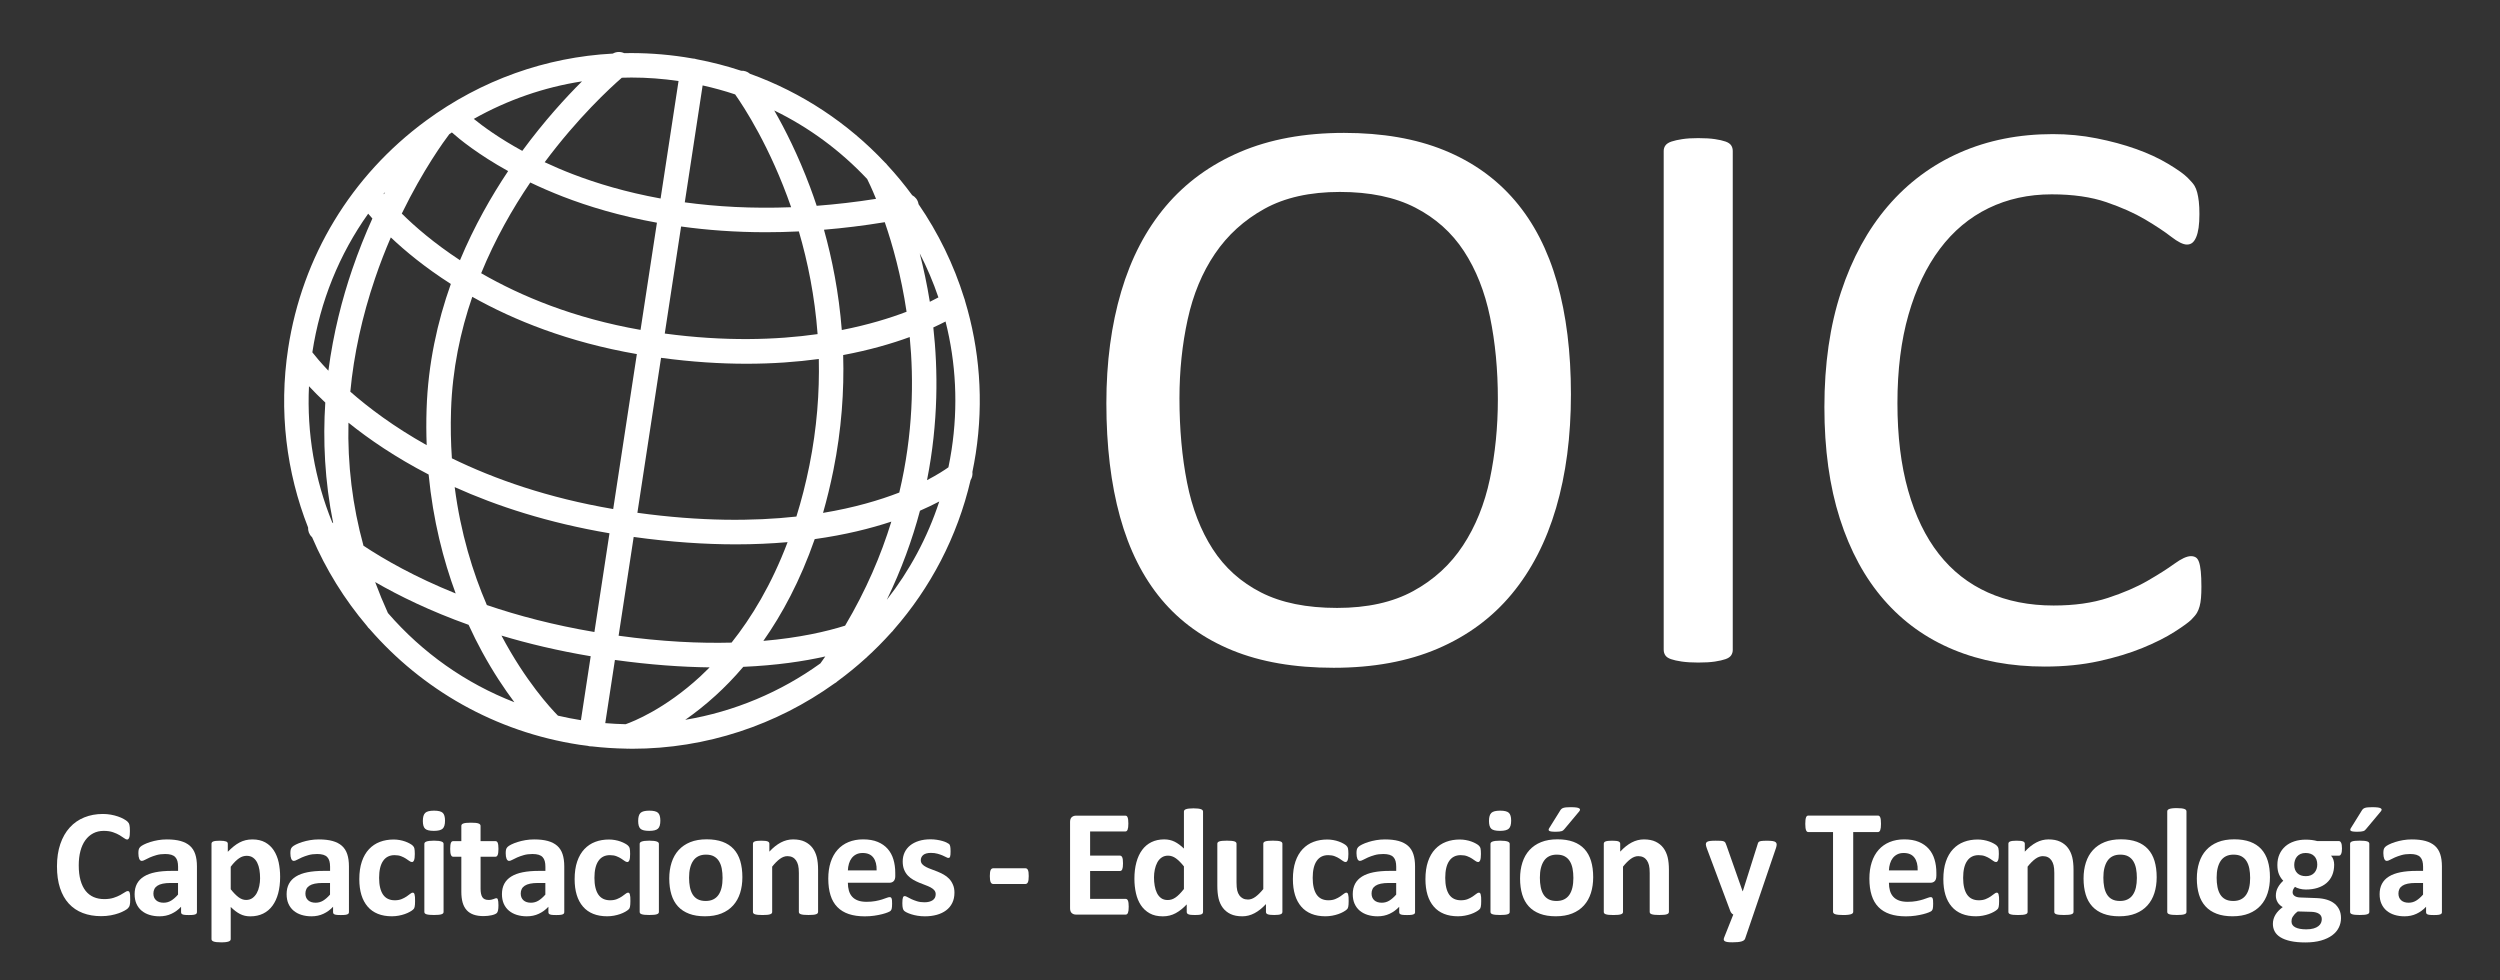 <?xml version="1.0" encoding="utf-8"?>
<!-- Generator: Adobe Illustrator 23.0.0, SVG Export Plug-In . SVG Version: 6.00 Build 0)  -->
<svg version="1.1" id="Capa_1" xmlns="http://www.w3.org/2000/svg" xmlns:xlink="http://www.w3.org/1999/xlink" x="0px" y="0px"
	 viewBox="0 0 928.94 364.24" style="enable-background:new 0 0 928.94 364.24;" xml:space="preserve">
<rect x="0" y="0" width="928.94" height="364.24" fill="#333333" stroke="none"/>
<style type="text/css">
	.st0{fill:#FFFFFF;}
</style>
<path class="st0" d="M358.59,111.83c-0.06-0.35-0.17-0.7-0.31-1.03c-3.89-12.5-9.65-24.28-16.99-34.96
	c-0.01-0.06-0.01-0.13-0.02-0.19c-0.27-1.4-1.17-2.5-2.33-3.12c-2.86-3.9-5.95-7.64-9.24-11.2c-0.26-0.37-0.55-0.69-0.89-0.96
	c-13.65-14.51-30.71-25.96-50.15-32.96c-0.91-0.8-2.09-1.19-3.26-1.12c-5.34-1.76-10.86-3.2-16.52-4.27
	c-0.28-0.1-0.58-0.18-0.88-0.23c-0.14-0.02-0.28-0.01-0.42-0.02c-1.08-0.19-2.16-0.37-3.25-0.54c-7.49-1.14-14.99-1.63-22.41-1.48
	c-1.32-0.63-2.89-0.59-4.2,0.16c-24.89,1.32-48.89,9.83-69.44,24.94c-27.81,20.44-46,50.5-51.21,84.62
	c-3.55,23.27-0.63,46.06,7.41,66.54c-0.06,1.25,0.37,2.53,1.34,3.47c0.03,0.03,0.09,0.08,0.15,0.15c5.13,11.98,12.02,23.11,20.42,33
	c0.27,0.43,0.59,0.81,0.97,1.12c19.4,22.33,46.49,38.18,77.95,42.98c1.03,0.16,2.06,0.28,3.1,0.41c0.19,0.05,0.37,0.12,0.57,0.15
	c0.23,0.04,0.46,0.05,0.69,0.05c0.05,0,0.09-0.01,0.14-0.01c4.35,0.51,8.68,0.78,12.97,0.85c0.12,0.01,0.23,0.03,0.35,0.03
	c0.08,0,0.16-0.01,0.24-0.02c0.51,0.01,1.02,0.03,1.53,0.03c27.58,0,53.71-8.88,75.15-24.25c0.43-0.22,0.83-0.51,1.18-0.86
	c7.27-5.33,13.98-11.42,20.02-18.17c0.33-0.28,0.61-0.59,0.83-0.94c13.6-15.51,23.63-34.42,28.57-55.61
	c0.57-0.91,0.81-1.98,0.67-3.03c0.47-2.27,0.89-4.56,1.25-6.88C365.57,148.89,363.97,129.64,358.59,111.83z M254.61,267.47
	c3.55-2.47,7.38-5.46,11.33-9.06c3.25-2.96,6.72-6.48,10.25-10.63c12.34-0.54,22.46-2.05,30.47-3.86c-0.6,0.86-1.2,1.72-1.82,2.58
	C290.09,257.12,272.94,264.4,254.61,267.47z M224.9,268.7l3.59-23.48c13.08,1.81,24.78,2.63,35.2,2.76
	c-1.18,1.19-2.34,2.31-3.47,3.36c-13.18,12.15-24.99,16.79-27.75,17.76C229.95,269.04,227.43,268.91,224.9,268.7z M207.32,265.92
	c-2.73-2.77-12.05-12.85-20.99-29.75c9.94,2.98,20.99,5.62,33.16,7.67l-3.63,23.76C212.98,267.14,210.13,266.58,207.32,265.92z
	 M123.44,194.1c-6.5-15.97-9.46-33.16-8.63-50.59c1.7,1.83,3.72,3.87,6.06,6.07c-0.9,13.96-0.24,29.05,2.94,44.84
	C123.67,194.3,123.56,194.2,123.44,194.1z M261.08,31.74c4.1,0.91,8.13,2.02,12.08,3.34c3.22,4.57,13.04,19.52,20.81,41.92
	c-14.63,0.56-27.81-0.22-39.52-1.81L261.08,31.74z M284.62,86.29c3.96,0,8.04-0.1,12.22-0.3c3.3,11.29,5.91,24.11,6.96,38.16
	c-15.4,2.18-34.41,2.79-56.79-0.21l6.07-39.78C262.67,85.49,273.17,86.29,284.62,86.29z M353.59,167.11
	c-0.34,2.2-0.73,4.37-1.18,6.53c-1.48,1.05-4.11,2.77-7.95,4.77c4.26-21.52,4.09-41.05,2.34-56.74c1.74-0.8,3.26-1.54,4.54-2.21
	C355.24,134.82,356.05,150.96,353.59,167.11z M229.86,236.22l5.6-36.7c13.92,1.93,26.56,2.75,37.96,2.75
	c6.86,0,13.25-0.3,19.23-0.82c-6.02,15.92-13.49,28.12-20.82,37.33C259.94,239.09,245.98,238.44,229.86,236.22z M167.6,152.31
	c0.49-15.05,3.46-29.13,7.89-42.02c15.51,8.72,35.71,16.86,61.15,21.28l-8.79,57.58c-24.25-4.14-44.07-11.11-59.94-18.85
	C167.52,164.54,167.39,158.55,167.6,152.31z M300.75,172.97c-1.36,6.79-3,13.1-4.83,18.97c-16.03,1.76-35.62,1.83-59.08-1.4
	l8.79-57.58c11.44,1.54,22.02,2.2,31.74,2.2c9.86,0,18.82-0.68,26.88-1.77C304.53,145.8,303.55,159.05,300.75,172.97z
	 M302.73,200.32c11.25-1.57,20.69-3.93,28.47-6.5c-3.84,12.52-9.39,25.52-17.18,38.66c-6.93,2.18-16.98,4.51-30.37,5.66
	C290.58,228.27,297.33,215.83,302.73,200.32z M305.82,190.58c1.43-4.99,2.72-10.26,3.84-15.82c3.05-15.16,4.03-29.53,3.64-42.83
	c9.91-1.86,18.18-4.29,24.73-6.69c1.56,16.05,1.3,35.97-3.88,57.78C326.87,185.84,317.48,188.64,305.82,190.58z M345.5,112.14
	c-1.05-6.53-2.35-12.55-3.76-18c2.73,5.3,5.05,10.77,6.95,16.37C347.83,110.98,346.75,111.54,345.5,112.14z M336.86,115.84
	c-6.15,2.35-14.2,4.85-24.07,6.79c-1.09-13.91-3.6-26.45-6.62-37.27c7.23-0.6,14.76-1.52,22.59-2.8
	C331.68,91.03,334.86,102.4,336.86,115.84z M238.01,122.58c-24.77-4.34-44.35-12.48-59.22-21.06c5.17-12.63,11.62-23.95,18.25-33.71
	c3.71,1.78,7.77,3.55,12.17,5.26c9.35,3.62,21.02,7.17,34.89,9.68L238.01,122.58z M176.05,44.18c12.56-7.08,26.15-11.77,40.21-13.95
	c-6.09,6.06-14.07,14.78-22.19,25.83C185.42,51.33,179.41,46.91,176.05,44.18z M167.9,49.21c2.82,2.51,9.74,8.17,20.91,14.36
	c-6.21,9.29-12.59,20.43-17.89,33.12c-9.65-6.33-16.8-12.55-21.63-17.33c8-16.4,15.81-27.07,17.64-29.48
	C167.25,49.66,167.57,49.43,167.9,49.21z M142.67,72.18c-0.05-0.06-0.09-0.12-0.14-0.17c0.19-0.23,0.39-0.46,0.58-0.68
	C142.97,71.61,142.82,71.89,142.67,72.18z M145.22,88.22c5.36,5.07,12.73,11.18,22.3,17.29c-4.98,14.01-8.46,29.63-9.01,46.5
	c-0.15,4.6-0.13,9.06,0.04,13.4c-12.15-6.8-21.51-13.84-28.38-19.87c1.31-13.85,4.37-27.9,9.19-42.1
	C141.19,98.03,143.18,92.95,145.22,88.22z M129.48,157.06c7.67,6.17,17.51,12.91,29.79,19.26c1.65,17.11,5.51,31.91,10.05,44.2
	c-15.09-6.08-26.47-12.58-34.26-17.74C130.96,187.84,129.1,172.58,129.48,157.06z M168.95,181c15.67,7.06,34.71,13.28,57.52,17.15
	l-5.6,36.69c-15.1-2.56-28.42-6.08-39.97-10.02C175.68,212.71,171.16,198.07,168.95,181z M329.51,222.88
	c5.47-11.29,9.48-22.39,12.33-33.11c2.7-1.18,5.1-2.34,7.17-3.43C344.61,199.81,337.94,212.11,329.51,222.88z M322.22,66.52
	c0.49,0.97,1.71,3.49,3.29,7.37c-7.66,1.21-15.01,2.04-22.05,2.58c-0.81-2.46-1.64-4.79-2.47-7.01c-4.44-11.85-9.3-21.45-13.3-28.41
	C300.59,47.33,312.27,55.93,322.22,66.52z M252.13,30.1l-6.67,43.66c-12.89-2.35-23.74-5.63-32.47-8.98
	c-3.81-1.46-7.34-2.98-10.6-4.51c12.36-16.59,24.28-27.58,28.67-31.39c1.17-0.03,2.34-0.07,3.52-0.07
	C240.4,28.81,246.26,29.25,252.13,30.1z M136.81,79.4c0.46,0.54,0.98,1.14,1.56,1.79c-2.61,5.78-5.17,12.13-7.52,19
	c-3.66,10.73-6.98,23.43-8.83,37.56c-2.92-3.06-4.89-5.45-5.96-6.83c0-0.03,0.01-0.06,0.01-0.08
	C118.94,112,126.08,94.49,136.81,79.4z M144.14,227.78c-1.73-3.81-3.31-7.64-4.74-11.5c8.93,5.15,20.45,10.79,34.72,15.89
	c1.66,3.63,3.34,6.96,4.98,9.97c4.17,7.66,8.38,13.93,12.03,18.79C173.07,253.92,157,242.62,144.14,227.78z"/>
<g>
	<path class="st0" d="M583.72,146.52c0,15.62-1.84,29.69-5.52,42.23c-3.68,12.53-9.18,23.2-16.49,32s-16.49,15.57-27.53,20.29
		c-11.04,4.72-23.92,7.09-38.64,7.09c-14.52,0-27.08-2.16-37.67-6.49c-10.59-4.33-19.35-10.62-26.26-18.87
		c-6.91-8.26-12.06-18.5-15.44-30.74c-3.38-12.24-5.07-26.31-5.07-42.23c0-15.22,1.84-29.04,5.52-41.48
		c3.68-12.43,9.2-23,16.56-31.71c7.36-8.7,16.56-15.42,27.6-20.14c11.04-4.72,23.92-7.09,38.64-7.09c14.22,0,26.61,2.14,37.15,6.42
		c10.54,4.28,19.32,10.52,26.34,18.73s12.23,18.35,15.67,30.44C582.01,117.05,583.72,130.9,583.72,146.52z M556.57,148.31
		c0-10.94-0.97-21.11-2.91-30.51s-5.17-17.55-9.69-24.47c-4.52-6.91-10.56-12.31-18.1-16.19c-7.55-3.88-16.89-5.82-28.01-5.82
		c-11.13,0-20.47,2.09-28.02,6.27c-7.55,4.18-13.69,9.75-18.4,16.71c-4.72,6.96-8.1,15.1-10.13,24.4
		c-2.04,9.3-3.05,19.08-3.05,29.32c0,11.34,0.94,21.78,2.83,31.33c1.89,9.55,5.07,17.78,9.54,24.69
		c4.47,6.92,10.46,12.29,17.96,16.11c7.5,3.83,16.91,5.74,28.24,5.74c11.23,0,20.66-2.09,28.31-6.27
		c7.65-4.18,13.81-9.82,18.48-16.94c4.67-7.11,8-15.34,9.98-24.69C555.57,168.65,556.57,158.75,556.57,148.31z"/>
	<path class="st0" d="M643.86,241.41c0,0.8-0.2,1.49-0.6,2.09c-0.4,0.6-1.1,1.07-2.09,1.42c-1,0.35-2.31,0.65-3.95,0.9
		c-1.64,0.25-3.71,0.37-6.19,0.37c-2.39,0-4.43-0.13-6.12-0.37c-1.69-0.25-3.04-0.55-4.03-0.9c-1-0.35-1.69-0.82-2.09-1.42
		c-0.4-0.6-0.6-1.29-0.6-2.09V56.1c0-0.8,0.22-1.49,0.67-2.09s1.19-1.07,2.24-1.42c1.04-0.35,2.39-0.65,4.03-0.9
		c1.64-0.25,3.6-0.37,5.89-0.37c2.49,0,4.55,0.13,6.19,0.37c1.64,0.25,2.96,0.55,3.95,0.9c0.99,0.35,1.69,0.82,2.09,1.42
		c0.4,0.6,0.6,1.29,0.6,2.09V241.41z"/>
	<path class="st0" d="M817.99,217.99c0,1.59-0.05,2.98-0.15,4.18c-0.1,1.19-0.27,2.24-0.52,3.13c-0.25,0.9-0.57,1.69-0.97,2.39
		c-0.4,0.7-1.1,1.54-2.09,2.54c-1,1-3.08,2.51-6.27,4.55c-3.18,2.04-7.14,4.03-11.86,5.97c-4.73,1.94-10.15,3.58-16.26,4.92
		c-6.12,1.34-12.81,2.01-20.07,2.01c-12.53,0-23.85-2.09-33.94-6.27c-10.1-4.18-18.7-10.34-25.81-18.5
		c-7.11-8.15-12.58-18.23-16.41-30.21c-3.83-11.99-5.74-25.79-5.74-41.41c0-16.01,2.06-30.29,6.19-42.82
		c4.13-12.53,9.92-23.15,17.38-31.86c7.46-8.7,16.39-15.34,26.78-19.92c10.39-4.57,21.91-6.86,34.54-6.86
		c5.57,0,10.99,0.52,16.26,1.57c5.27,1.04,10.15,2.36,14.62,3.95c4.48,1.59,8.45,3.43,11.94,5.52c3.48,2.09,5.89,3.8,7.24,5.15
		c1.34,1.34,2.21,2.36,2.61,3.06c0.4,0.7,0.72,1.52,0.97,2.46c0.25,0.95,0.45,2.07,0.6,3.36c0.15,1.29,0.22,2.83,0.22,4.63
		c0,1.99-0.1,3.68-0.3,5.07c-0.2,1.39-0.5,2.56-0.9,3.51c-0.4,0.95-0.87,1.64-1.42,2.09c-0.55,0.45-1.23,0.67-2.03,0.67
		c-1.4,0-3.35-0.97-5.85-2.91c-2.5-1.94-5.73-4.08-9.68-6.42c-3.95-2.34-8.75-4.48-14.4-6.42c-5.65-1.94-12.43-2.91-20.32-2.91
		c-8.6,0-16.43,1.72-23.48,5.15c-7.05,3.43-13.08,8.48-18.08,15.14c-5,6.67-8.88,14.8-11.63,24.4c-2.75,9.6-4.12,20.57-4.12,32.9
		c0,12.24,1.32,23.05,3.98,32.45c2.65,9.4,6.45,17.26,11.4,23.57c4.95,6.32,11.02,11.09,18.22,14.32c7.2,3.23,15.35,4.85,24.45,4.85
		c7.7,0,14.42-0.94,20.17-2.83c5.75-1.89,10.65-4,14.7-6.34c4.05-2.34,7.38-4.45,9.98-6.34c2.6-1.89,4.65-2.83,6.15-2.83
		c0.7,0,1.3,0.15,1.8,0.45s0.9,0.87,1.2,1.72c0.3,0.85,0.52,2.01,0.67,3.51C817.91,213.81,817.99,215.7,817.99,217.99z"/>
</g>
<g>
	<path class="st0" d="M48.38,334.26c0,0.47-0.01,0.88-0.04,1.21s-0.07,0.62-0.13,0.85c-0.06,0.24-0.13,0.44-0.23,0.61
		c-0.1,0.17-0.25,0.37-0.46,0.58c-0.21,0.22-0.61,0.5-1.21,0.84c-0.6,0.34-1.33,0.67-2.19,0.98c-0.86,0.31-1.85,0.57-2.96,0.78
		s-2.31,0.31-3.59,0.31c-2.52,0-4.79-0.39-6.82-1.17s-3.75-1.94-5.17-3.48c-1.42-1.54-2.51-3.47-3.27-5.78
		c-0.76-2.31-1.14-5-1.14-8.07c0-3.13,0.42-5.9,1.25-8.33c0.83-2.43,2-4.46,3.5-6.11s3.29-2.9,5.39-3.75
		c2.09-0.85,4.4-1.28,6.92-1.28c1.02,0,2.01,0.09,2.96,0.26c0.95,0.17,1.82,0.39,2.63,0.67c0.8,0.27,1.53,0.59,2.17,0.95
		s1.09,0.67,1.35,0.92c0.26,0.26,0.43,0.47,0.53,0.64c0.09,0.17,0.17,0.39,0.23,0.65c0.06,0.27,0.1,0.58,0.13,0.94
		c0.03,0.36,0.04,0.81,0.04,1.34c0,0.57-0.02,1.05-0.06,1.45s-0.1,0.72-0.2,0.97c-0.1,0.25-0.21,0.43-0.34,0.54
		c-0.13,0.11-0.28,0.17-0.45,0.17c-0.28,0-0.64-0.17-1.08-0.5c-0.44-0.33-1-0.7-1.69-1.11c-0.69-0.41-1.52-0.78-2.47-1.11
		c-0.96-0.33-2.1-0.5-3.42-0.5c-1.46,0-2.76,0.3-3.91,0.9s-2.12,1.45-2.93,2.56c-0.81,1.11-1.42,2.45-1.83,4.02
		c-0.42,1.57-0.63,3.34-0.63,5.31c0,2.16,0.22,4.03,0.67,5.61c0.45,1.58,1.08,2.88,1.9,3.91c0.82,1.02,1.82,1.79,2.98,2.29
		c1.17,0.5,2.48,0.75,3.94,0.75c1.33,0,2.47-0.16,3.44-0.47s1.79-0.66,2.49-1.04c0.69-0.38,1.26-0.72,1.71-1.02
		c0.44-0.3,0.79-0.45,1.04-0.45c0.19,0,0.34,0.04,0.46,0.11s0.21,0.23,0.28,0.45c0.08,0.23,0.13,0.54,0.17,0.95
		C48.36,333.03,48.38,333.58,48.38,334.26z"/>
	<path class="st0" d="M73.18,338.95c0,0.27-0.1,0.47-0.28,0.63c-0.19,0.15-0.49,0.26-0.9,0.33c-0.41,0.07-1.01,0.1-1.8,0.1
		c-0.85,0-1.47-0.03-1.86-0.1c-0.39-0.07-0.66-0.18-0.82-0.33c-0.16-0.15-0.24-0.36-0.24-0.63v-2.02c-1.04,1.12-2.23,1.99-3.57,2.61
		c-1.34,0.63-2.82,0.94-4.45,0.94c-1.35,0-2.58-0.18-3.71-0.53c-1.13-0.35-2.1-0.87-2.93-1.56c-0.82-0.69-1.46-1.55-1.92-2.57
		c-0.45-1.02-0.68-2.22-0.68-3.58c0-1.48,0.29-2.76,0.87-3.85c0.58-1.09,1.44-1.99,2.59-2.7s2.57-1.24,4.28-1.58
		c1.71-0.34,3.69-0.51,5.94-0.51h2.47v-1.53c0-0.8-0.08-1.49-0.24-2.09c-0.16-0.6-0.43-1.09-0.8-1.49c-0.37-0.4-0.86-0.69-1.48-0.88
		c-0.62-0.19-1.38-0.28-2.29-0.28c-1.19,0-2.26,0.13-3.2,0.4c-0.94,0.27-1.77,0.56-2.49,0.88s-1.32,0.62-1.8,0.88
		c-0.48,0.27-0.88,0.4-1.18,0.4c-0.21,0-0.39-0.07-0.55-0.2c-0.16-0.13-0.29-0.32-0.4-0.57c-0.1-0.25-0.18-0.55-0.24-0.91
		c-0.06-0.36-0.08-0.76-0.08-1.19c0-0.59,0.05-1.05,0.14-1.39c0.09-0.34,0.27-0.65,0.54-0.92c0.26-0.27,0.73-0.58,1.39-0.91
		c0.66-0.33,1.44-0.64,2.33-0.92s1.86-0.52,2.91-0.7c1.05-0.18,2.14-0.27,3.25-0.27c1.99,0,3.69,0.19,5.1,0.58
		c1.41,0.39,2.57,0.99,3.48,1.79c0.91,0.81,1.57,1.84,1.99,3.11c0.42,1.27,0.63,2.78,0.63,4.52V338.95z M66.16,328.09h-2.73
		c-1.16,0-2.14,0.09-2.96,0.26c-0.81,0.17-1.48,0.43-1.99,0.77c-0.51,0.34-0.89,0.75-1.12,1.24c-0.24,0.48-0.36,1.04-0.36,1.66
		c0,1.06,0.34,1.89,1.01,2.5c0.67,0.61,1.61,0.91,2.8,0.91c1,0,1.93-0.26,2.77-0.77c0.84-0.51,1.7-1.26,2.57-2.25V328.09z"/>
	<path class="st0" d="M104.09,325.82c0,2.25-0.24,4.29-0.72,6.1c-0.48,1.81-1.19,3.35-2.12,4.62c-0.93,1.27-2.08,2.25-3.47,2.93
		s-2.97,1.02-4.75,1.02c-0.74,0-1.42-0.07-2.03-0.21c-0.62-0.14-1.21-0.36-1.79-0.65c-0.58-0.29-1.15-0.66-1.72-1.09
		s-1.16-0.95-1.76-1.54v11.94c0,0.19-0.06,0.36-0.17,0.51c-0.11,0.15-0.31,0.28-0.58,0.38c-0.27,0.1-0.64,0.18-1.09,0.24
		c-0.45,0.06-1.03,0.08-1.73,0.08c-0.7,0-1.28-0.03-1.73-0.08c-0.45-0.06-0.82-0.14-1.09-0.24c-0.27-0.1-0.47-0.23-0.58-0.38
		c-0.11-0.15-0.17-0.32-0.17-0.51v-35.41c0-0.19,0.05-0.35,0.14-0.5c0.09-0.14,0.26-0.26,0.5-0.36c0.24-0.09,0.55-0.17,0.94-0.21
		c0.39-0.05,0.88-0.07,1.46-0.07c0.57,0,1.05,0.02,1.44,0.07c0.39,0.05,0.7,0.12,0.94,0.21c0.24,0.1,0.4,0.21,0.5,0.36
		s0.14,0.31,0.14,0.5v2.98c0.74-0.76,1.46-1.43,2.17-2c0.71-0.58,1.44-1.06,2.17-1.45c0.74-0.39,1.5-0.68,2.29-0.87
		c0.79-0.19,1.62-0.28,2.52-0.28c1.86,0,3.44,0.37,4.75,1.09c1.31,0.73,2.37,1.73,3.2,3c0.82,1.27,1.43,2.75,1.8,4.43
		C103.9,322.11,104.09,323.9,104.09,325.82z M96.64,326.33c0-1.08-0.08-2.12-0.24-3.11c-0.16-0.99-0.44-1.88-0.82-2.66
		c-0.39-0.78-0.9-1.4-1.54-1.86s-1.43-0.7-2.37-0.7c-0.47,0-0.94,0.07-1.41,0.21s-0.94,0.37-1.42,0.7
		c-0.48,0.32-0.98,0.74-1.49,1.25c-0.51,0.51-1.05,1.15-1.62,1.9v8.36c1,1.27,1.96,2.25,2.87,2.94c0.91,0.69,1.86,1.04,2.84,1.04
		c0.93,0,1.72-0.24,2.37-0.71s1.19-1.09,1.61-1.86c0.42-0.77,0.73-1.63,0.92-2.6C96.55,328.26,96.64,327.3,96.64,326.33z"/>
	<path class="st0" d="M129.66,338.95c0,0.27-0.1,0.47-0.28,0.63c-0.19,0.15-0.49,0.26-0.9,0.33c-0.41,0.07-1.01,0.1-1.8,0.1
		c-0.85,0-1.47-0.03-1.86-0.1c-0.39-0.07-0.66-0.18-0.82-0.33c-0.16-0.15-0.24-0.36-0.24-0.63v-2.02c-1.04,1.12-2.23,1.99-3.57,2.61
		c-1.34,0.63-2.82,0.94-4.45,0.94c-1.35,0-2.58-0.18-3.71-0.53c-1.13-0.35-2.1-0.87-2.93-1.56c-0.82-0.69-1.46-1.55-1.92-2.57
		c-0.45-1.02-0.68-2.22-0.68-3.58c0-1.48,0.29-2.76,0.87-3.85c0.58-1.09,1.44-1.99,2.59-2.7s2.57-1.24,4.28-1.58
		c1.71-0.34,3.69-0.51,5.94-0.51h2.47v-1.53c0-0.8-0.08-1.49-0.24-2.09c-0.16-0.6-0.43-1.09-0.8-1.49c-0.37-0.4-0.86-0.69-1.48-0.88
		c-0.62-0.19-1.38-0.28-2.29-0.28c-1.19,0-2.26,0.13-3.2,0.4c-0.94,0.27-1.77,0.56-2.49,0.88s-1.32,0.62-1.8,0.88
		c-0.48,0.27-0.88,0.4-1.18,0.4c-0.21,0-0.39-0.07-0.55-0.2c-0.16-0.13-0.29-0.32-0.4-0.57c-0.1-0.25-0.18-0.55-0.24-0.91
		c-0.06-0.36-0.08-0.76-0.08-1.19c0-0.59,0.05-1.05,0.14-1.39c0.09-0.34,0.27-0.65,0.54-0.92c0.26-0.27,0.73-0.58,1.39-0.91
		c0.66-0.33,1.44-0.64,2.33-0.92s1.86-0.52,2.91-0.7c1.05-0.18,2.14-0.27,3.25-0.27c1.99,0,3.69,0.19,5.1,0.58
		c1.41,0.39,2.57,0.99,3.48,1.79c0.91,0.81,1.57,1.84,1.99,3.11c0.42,1.27,0.63,2.78,0.63,4.52V338.95z M122.64,328.09h-2.73
		c-1.16,0-2.14,0.09-2.96,0.26c-0.81,0.17-1.48,0.43-1.99,0.77c-0.51,0.34-0.89,0.75-1.12,1.24c-0.24,0.48-0.36,1.04-0.36,1.66
		c0,1.06,0.34,1.89,1.01,2.5c0.67,0.61,1.61,0.91,2.8,0.91c1,0,1.93-0.26,2.77-0.77c0.84-0.51,1.7-1.26,2.57-2.25V328.09z"/>
	<path class="st0" d="M154.23,334.83c0,0.49-0.01,0.9-0.04,1.24s-0.07,0.61-0.11,0.84s-0.1,0.41-0.17,0.55
		c-0.07,0.14-0.21,0.32-0.44,0.54c-0.23,0.22-0.62,0.48-1.17,0.8c-0.55,0.31-1.17,0.59-1.88,0.84c-0.7,0.25-1.46,0.44-2.29,0.6
		c-0.82,0.15-1.67,0.23-2.54,0.23c-1.95,0-3.68-0.3-5.19-0.91c-1.51-0.61-2.77-1.5-3.79-2.69s-1.8-2.63-2.32-4.33
		c-0.52-1.71-0.78-3.66-0.78-5.85c0-2.54,0.32-4.73,0.95-6.58c0.63-1.85,1.52-3.38,2.66-4.59c1.14-1.21,2.48-2.11,4.04-2.7
		c1.55-0.59,3.26-0.88,5.12-0.88c0.76,0,1.5,0.07,2.23,0.2c0.73,0.13,1.41,0.31,2.05,0.54c0.63,0.23,1.2,0.48,1.71,0.77
		c0.5,0.28,0.86,0.53,1.07,0.74c0.21,0.21,0.35,0.38,0.44,0.53c0.08,0.14,0.15,0.33,0.2,0.55c0.05,0.23,0.09,0.51,0.11,0.84
		s0.04,0.73,0.04,1.21c0,1.1-0.09,1.87-0.28,2.32c-0.19,0.45-0.44,0.67-0.74,0.67c-0.32,0-0.66-0.13-1.02-0.4
		c-0.36-0.27-0.79-0.56-1.28-0.88s-1.08-0.62-1.76-0.88c-0.68-0.27-1.5-0.4-2.44-0.4c-1.86,0-3.28,0.72-4.26,2.15
		c-0.99,1.43-1.48,3.53-1.48,6.29c0,1.36,0.12,2.57,0.37,3.61c0.25,1.04,0.61,1.91,1.09,2.61c0.48,0.7,1.09,1.23,1.82,1.58
		s1.58,0.53,2.54,0.53c0.98,0,1.83-0.15,2.54-0.44c0.71-0.29,1.33-0.62,1.86-0.98c0.53-0.36,0.98-0.69,1.34-0.98
		c0.36-0.29,0.66-0.44,0.91-0.44c0.17,0,0.31,0.05,0.43,0.14c0.11,0.1,0.2,0.27,0.27,0.53c0.07,0.26,0.12,0.58,0.16,0.98
		C154.21,333.69,154.23,334.2,154.23,334.83z"/>
	<path class="st0" d="M165.36,304.93c0,1.44-0.29,2.44-0.88,2.98c-0.59,0.55-1.68,0.82-3.27,0.82c-1.61,0-2.7-0.27-3.25-0.8
		c-0.56-0.53-0.84-1.49-0.84-2.87c0-1.44,0.29-2.44,0.87-3c0.58-0.56,1.67-0.84,3.28-0.84c1.59,0,2.67,0.27,3.24,0.81
		S165.36,303.55,165.36,304.93z M164.82,338.86c0,0.19-0.06,0.36-0.17,0.5s-0.31,0.26-0.58,0.35c-0.27,0.1-0.64,0.17-1.09,0.21
		c-0.45,0.05-1.03,0.07-1.73,0.07c-0.7,0-1.28-0.02-1.73-0.07c-0.45-0.05-0.82-0.12-1.09-0.21c-0.27-0.09-0.47-0.21-0.58-0.35
		s-0.17-0.31-0.17-0.5v-25.29c0-0.19,0.06-0.36,0.17-0.5s0.31-0.27,0.58-0.37c0.27-0.1,0.64-0.18,1.09-0.24
		c0.45-0.06,1.03-0.09,1.73-0.09c0.7,0,1.28,0.03,1.73,0.09c0.45,0.06,0.82,0.14,1.09,0.24c0.27,0.1,0.47,0.23,0.58,0.37
		s0.17,0.31,0.17,0.5V338.86z"/>
	<path class="st0" d="M185.21,336.36c0,0.83-0.05,1.47-0.16,1.92c-0.1,0.45-0.24,0.76-0.41,0.94s-0.42,0.34-0.75,0.48
		c-0.33,0.14-0.72,0.27-1.17,0.37c-0.45,0.1-0.93,0.18-1.45,0.24c-0.52,0.06-1.05,0.09-1.58,0.09c-1.42,0-2.65-0.18-3.69-0.54
		c-1.04-0.36-1.9-0.91-2.59-1.66c-0.68-0.75-1.18-1.69-1.51-2.83c-0.32-1.14-0.48-2.48-0.48-4.04v-12.99h-3.04
		c-0.36,0-0.64-0.22-0.82-0.67c-0.19-0.44-0.28-1.19-0.28-2.23c0-0.55,0.02-1.01,0.07-1.39c0.05-0.38,0.12-0.68,0.21-0.9
		c0.09-0.22,0.21-0.37,0.35-0.47c0.14-0.09,0.31-0.14,0.5-0.14h3.01v-5.66c0-0.19,0.05-0.36,0.16-0.51c0.1-0.15,0.29-0.28,0.57-0.38
		c0.27-0.1,0.64-0.18,1.11-0.23c0.46-0.05,1.04-0.07,1.72-0.07c0.7,0,1.28,0.02,1.75,0.07c0.46,0.05,0.83,0.12,1.09,0.23
		c0.27,0.1,0.45,0.23,0.57,0.38c0.11,0.15,0.17,0.32,0.17,0.51v5.66h5.51c0.19,0,0.35,0.05,0.5,0.14c0.14,0.1,0.26,0.25,0.36,0.47
		c0.09,0.22,0.17,0.52,0.21,0.9c0.05,0.38,0.07,0.84,0.07,1.39c0,1.04-0.1,1.79-0.28,2.23c-0.19,0.45-0.46,0.67-0.82,0.67h-5.54
		v11.91c0,1.38,0.22,2.42,0.65,3.11c0.44,0.69,1.21,1.04,2.33,1.04c0.38,0,0.72-0.03,1.02-0.1c0.3-0.07,0.57-0.14,0.81-0.23
		c0.24-0.08,0.44-0.16,0.6-0.23c0.16-0.07,0.31-0.1,0.44-0.1c0.11,0,0.22,0.03,0.33,0.1c0.1,0.07,0.18,0.2,0.24,0.4
		c0.06,0.2,0.11,0.47,0.16,0.81C185.19,335.4,185.21,335.83,185.21,336.36z"/>
	<path class="st0" d="M209.67,338.95c0,0.27-0.1,0.47-0.28,0.63c-0.19,0.15-0.49,0.26-0.9,0.33c-0.41,0.07-1.01,0.1-1.8,0.1
		c-0.85,0-1.47-0.03-1.86-0.1c-0.39-0.07-0.66-0.18-0.82-0.33c-0.16-0.15-0.24-0.36-0.24-0.63v-2.02c-1.04,1.12-2.23,1.99-3.57,2.61
		c-1.34,0.63-2.82,0.94-4.45,0.94c-1.35,0-2.58-0.18-3.71-0.53c-1.13-0.35-2.1-0.87-2.93-1.56c-0.82-0.69-1.46-1.55-1.92-2.57
		c-0.45-1.02-0.68-2.22-0.68-3.58c0-1.48,0.29-2.76,0.87-3.85c0.58-1.09,1.44-1.99,2.59-2.7s2.57-1.24,4.28-1.58
		c1.71-0.34,3.69-0.51,5.94-0.51h2.47v-1.53c0-0.8-0.08-1.49-0.24-2.09c-0.16-0.6-0.43-1.09-0.8-1.49c-0.37-0.4-0.86-0.69-1.48-0.88
		c-0.62-0.19-1.38-0.28-2.29-0.28c-1.19,0-2.26,0.13-3.2,0.4c-0.94,0.27-1.77,0.56-2.49,0.88s-1.32,0.62-1.8,0.88
		c-0.48,0.27-0.88,0.4-1.18,0.4c-0.21,0-0.39-0.07-0.55-0.2c-0.16-0.13-0.29-0.32-0.4-0.57c-0.1-0.25-0.18-0.55-0.24-0.91
		c-0.06-0.36-0.08-0.76-0.08-1.19c0-0.59,0.05-1.05,0.14-1.39c0.09-0.34,0.27-0.65,0.54-0.92c0.26-0.27,0.73-0.58,1.39-0.91
		c0.66-0.33,1.44-0.64,2.33-0.92s1.86-0.52,2.91-0.7c1.05-0.18,2.14-0.27,3.25-0.27c1.99,0,3.69,0.19,5.1,0.58
		c1.41,0.39,2.57,0.99,3.48,1.79c0.91,0.81,1.57,1.84,1.99,3.11c0.42,1.27,0.63,2.78,0.63,4.52V338.95z M202.65,328.09h-2.73
		c-1.16,0-2.14,0.09-2.96,0.26c-0.81,0.17-1.48,0.43-1.99,0.77c-0.51,0.34-0.89,0.75-1.12,1.24c-0.24,0.48-0.36,1.04-0.36,1.66
		c0,1.06,0.34,1.89,1.01,2.5c0.67,0.61,1.61,0.91,2.8,0.91c1,0,1.93-0.26,2.77-0.77c0.84-0.51,1.7-1.26,2.57-2.25V328.09z"/>
	<path class="st0" d="M234.24,334.83c0,0.49-0.01,0.9-0.04,1.24s-0.07,0.61-0.11,0.84s-0.1,0.41-0.17,0.55
		c-0.07,0.14-0.21,0.32-0.44,0.54c-0.23,0.22-0.62,0.48-1.17,0.8c-0.55,0.31-1.17,0.59-1.88,0.84c-0.7,0.25-1.46,0.44-2.29,0.6
		c-0.82,0.15-1.67,0.23-2.54,0.23c-1.95,0-3.68-0.3-5.19-0.91c-1.51-0.61-2.77-1.5-3.79-2.69s-1.8-2.63-2.32-4.33
		c-0.52-1.71-0.78-3.66-0.78-5.85c0-2.54,0.32-4.73,0.95-6.58c0.63-1.85,1.52-3.38,2.66-4.59c1.14-1.21,2.48-2.11,4.04-2.7
		c1.55-0.59,3.26-0.88,5.12-0.88c0.76,0,1.5,0.07,2.23,0.2c0.73,0.13,1.41,0.31,2.05,0.54c0.63,0.23,1.2,0.48,1.71,0.77
		c0.5,0.28,0.86,0.53,1.07,0.74c0.21,0.21,0.35,0.38,0.44,0.53c0.08,0.14,0.15,0.33,0.2,0.55c0.05,0.23,0.09,0.51,0.11,0.84
		s0.04,0.73,0.04,1.21c0,1.1-0.09,1.87-0.28,2.32c-0.19,0.45-0.44,0.67-0.74,0.67c-0.32,0-0.66-0.13-1.02-0.4
		c-0.36-0.27-0.79-0.56-1.28-0.88s-1.08-0.62-1.76-0.88c-0.68-0.27-1.5-0.4-2.44-0.4c-1.86,0-3.28,0.72-4.26,2.15
		c-0.99,1.43-1.48,3.53-1.48,6.29c0,1.36,0.12,2.57,0.37,3.61c0.25,1.04,0.61,1.91,1.09,2.61c0.48,0.7,1.09,1.23,1.82,1.58
		s1.58,0.53,2.54,0.53c0.98,0,1.83-0.15,2.54-0.44c0.71-0.29,1.33-0.62,1.86-0.98c0.53-0.36,0.98-0.69,1.34-0.98
		c0.36-0.29,0.66-0.44,0.91-0.44c0.17,0,0.31,0.05,0.43,0.14c0.11,0.1,0.2,0.27,0.27,0.53c0.07,0.26,0.12,0.58,0.16,0.98
		C234.22,333.69,234.24,334.2,234.24,334.83z"/>
	<path class="st0" d="M245.37,304.93c0,1.44-0.29,2.44-0.88,2.98c-0.59,0.55-1.68,0.82-3.27,0.82c-1.61,0-2.7-0.27-3.25-0.8
		c-0.56-0.53-0.84-1.49-0.84-2.87c0-1.44,0.29-2.44,0.87-3c0.58-0.56,1.67-0.84,3.28-0.84c1.59,0,2.67,0.27,3.24,0.81
		S245.37,303.55,245.37,304.93z M244.83,338.86c0,0.19-0.06,0.36-0.17,0.5s-0.31,0.26-0.58,0.35c-0.27,0.1-0.64,0.17-1.09,0.21
		c-0.45,0.05-1.03,0.07-1.73,0.07c-0.7,0-1.28-0.02-1.73-0.07c-0.45-0.05-0.82-0.12-1.09-0.21c-0.27-0.09-0.47-0.21-0.58-0.35
		s-0.17-0.31-0.17-0.5v-25.29c0-0.19,0.06-0.36,0.17-0.5s0.31-0.27,0.58-0.37c0.27-0.1,0.64-0.18,1.09-0.24
		c0.45-0.06,1.03-0.09,1.73-0.09c0.7,0,1.28,0.03,1.73,0.09c0.45,0.06,0.82,0.14,1.09,0.24c0.27,0.1,0.47,0.23,0.58,0.37
		s0.17,0.31,0.17,0.5V338.86z"/>
	<path class="st0" d="M275.85,325.93c0,2.16-0.28,4.13-0.85,5.91c-0.57,1.78-1.43,3.32-2.59,4.6c-1.16,1.29-2.61,2.28-4.35,2.98
		c-1.74,0.7-3.78,1.05-6.11,1.05c-2.26,0-4.22-0.31-5.88-0.94c-1.67-0.63-3.05-1.53-4.15-2.73c-1.1-1.19-1.91-2.66-2.44-4.41
		c-0.53-1.74-0.8-3.73-0.8-5.97c0-2.16,0.29-4.13,0.87-5.93c0.58-1.79,1.44-3.33,2.6-4.6c1.16-1.28,2.6-2.27,4.33-2.97
		c1.73-0.7,3.77-1.05,6.1-1.05c2.27,0,4.24,0.31,5.91,0.92c1.67,0.62,3.05,1.52,4.14,2.71c1.09,1.19,1.9,2.66,2.43,4.4
		C275.58,321.68,275.85,323.68,275.85,325.93z M268.49,326.22c0-1.25-0.1-2.4-0.3-3.45c-0.2-1.05-0.54-1.97-1.01-2.74
		c-0.47-0.78-1.1-1.38-1.89-1.82c-0.79-0.44-1.78-0.65-2.97-0.65c-1.06,0-1.99,0.19-2.79,0.58c-0.8,0.39-1.45,0.96-1.96,1.71
		s-0.9,1.65-1.15,2.7c-0.26,1.05-0.38,2.25-0.38,3.6c0,1.25,0.1,2.4,0.31,3.45s0.54,1.97,1.01,2.74s1.09,1.38,1.89,1.8
		s1.78,0.64,2.96,0.64c1.08,0,2.02-0.19,2.81-0.58c0.8-0.39,1.45-0.95,1.96-1.69s0.89-1.63,1.14-2.69
		C268.37,328.76,268.49,327.56,268.49,326.22z"/>
	<path class="st0" d="M303.97,338.86c0,0.19-0.06,0.36-0.17,0.5s-0.3,0.26-0.57,0.35c-0.27,0.1-0.63,0.17-1.09,0.21
		c-0.46,0.05-1.04,0.07-1.72,0.07c-0.7,0-1.28-0.02-1.75-0.07c-0.46-0.05-0.83-0.12-1.09-0.21c-0.27-0.09-0.45-0.21-0.57-0.35
		s-0.17-0.31-0.17-0.5V324.4c0-1.23-0.09-2.2-0.27-2.9c-0.18-0.7-0.44-1.3-0.78-1.8c-0.34-0.5-0.78-0.89-1.32-1.17
		c-0.54-0.27-1.17-0.41-1.89-0.41c-0.91,0-1.83,0.33-2.76,1s-1.89,1.63-2.9,2.9v16.85c0,0.19-0.06,0.36-0.17,0.5
		s-0.31,0.26-0.58,0.35c-0.27,0.1-0.64,0.17-1.09,0.21c-0.45,0.05-1.03,0.07-1.73,0.07c-0.7,0-1.28-0.02-1.73-0.07
		c-0.45-0.05-0.82-0.12-1.09-0.21c-0.27-0.09-0.47-0.21-0.58-0.35s-0.17-0.31-0.17-0.5v-25.35c0-0.19,0.05-0.35,0.14-0.5
		c0.09-0.14,0.27-0.26,0.51-0.36c0.25-0.09,0.56-0.17,0.95-0.21c0.39-0.05,0.88-0.07,1.46-0.07c0.61,0,1.11,0.02,1.51,0.07
		c0.4,0.05,0.71,0.12,0.92,0.21c0.22,0.1,0.37,0.21,0.47,0.36c0.09,0.14,0.14,0.31,0.14,0.5v2.93c1.4-1.52,2.83-2.65,4.28-3.41
		c1.45-0.76,2.96-1.14,4.53-1.14c1.72,0,3.18,0.28,4.36,0.85c1.18,0.57,2.14,1.34,2.87,2.32c0.73,0.98,1.25,2.12,1.58,3.42
		c0.32,1.31,0.48,2.88,0.48,4.72V338.86z"/>
	<path class="st0" d="M332.67,325.45c0,0.87-0.19,1.52-0.58,1.93c-0.39,0.42-0.92,0.63-1.61,0.63h-15.43c0,1.08,0.13,2.06,0.38,2.94
		c0.26,0.88,0.66,1.63,1.22,2.25c0.56,0.62,1.28,1.08,2.16,1.41c0.88,0.32,1.94,0.48,3.17,0.48c1.25,0,2.35-0.09,3.3-0.27
		s1.77-0.38,2.46-0.6c0.69-0.22,1.26-0.42,1.72-0.6c0.45-0.18,0.82-0.27,1.11-0.27c0.17,0,0.31,0.03,0.43,0.1s0.21,0.18,0.28,0.36
		c0.08,0.17,0.13,0.41,0.16,0.72s0.04,0.71,0.04,1.18c0,0.42-0.01,0.77-0.03,1.07c-0.02,0.29-0.05,0.54-0.09,0.75
		c-0.04,0.21-0.09,0.38-0.17,0.53s-0.18,0.28-0.3,0.41c-0.12,0.13-0.46,0.31-1.01,0.54c-0.55,0.23-1.25,0.45-2.1,0.67
		c-0.85,0.22-1.83,0.41-2.93,0.57c-1.1,0.16-2.27,0.24-3.52,0.24c-2.25,0-4.23-0.28-5.93-0.85c-1.7-0.57-3.11-1.43-4.25-2.59
		c-1.14-1.16-1.99-2.61-2.54-4.38c-0.56-1.76-0.84-3.83-0.84-6.2c0-2.25,0.29-4.29,0.88-6.1c0.59-1.81,1.44-3.34,2.56-4.6
		c1.12-1.26,2.48-2.22,4.08-2.88s3.41-1,5.41-1c2.12,0,3.94,0.31,5.44,0.94c1.51,0.63,2.74,1.49,3.71,2.6
		c0.97,1.11,1.68,2.42,2.13,3.94c0.45,1.52,0.68,3.16,0.68,4.95V325.45z M325.73,323.4c0.06-2.01-0.35-3.58-1.21-4.73
		c-0.86-1.15-2.19-1.72-3.99-1.72c-0.91,0-1.7,0.17-2.37,0.51c-0.67,0.34-1.23,0.8-1.68,1.38c-0.45,0.58-0.79,1.26-1.02,2.05
		c-0.24,0.79-0.37,1.63-0.41,2.52H325.73z"/>
	<path class="st0" d="M354.65,331.7c0,1.44-0.27,2.71-0.81,3.81c-0.54,1.1-1.3,2.02-2.29,2.76c-0.99,0.74-2.15,1.29-3.5,1.66
		c-1.35,0.37-2.8,0.55-4.38,0.55c-0.95,0-1.85-0.07-2.71-0.21c-0.86-0.14-1.63-0.32-2.32-0.54c-0.68-0.22-1.25-0.44-1.71-0.67
		c-0.45-0.23-0.79-0.44-0.99-0.64c-0.21-0.2-0.37-0.51-0.48-0.94s-0.17-1.06-0.17-1.89c0-0.55,0.02-0.99,0.06-1.32
		s0.09-0.6,0.17-0.8c0.08-0.2,0.17-0.33,0.28-0.4c0.11-0.07,0.26-0.1,0.43-0.1c0.21,0,0.52,0.12,0.92,0.35
		c0.41,0.24,0.91,0.5,1.52,0.78s1.31,0.55,2.12,0.8c0.8,0.25,1.72,0.37,2.74,0.37c0.64,0,1.22-0.07,1.72-0.2
		c0.5-0.13,0.94-0.32,1.31-0.57c0.37-0.25,0.65-0.56,0.84-0.94c0.19-0.38,0.28-0.81,0.28-1.31c0-0.57-0.18-1.06-0.53-1.46
		c-0.35-0.41-0.81-0.76-1.39-1.07c-0.58-0.3-1.23-0.59-1.96-0.85c-0.73-0.27-1.48-0.56-2.25-0.88c-0.77-0.32-1.52-0.69-2.25-1.11
		c-0.73-0.42-1.38-0.93-1.96-1.53c-0.58-0.61-1.04-1.34-1.39-2.19c-0.35-0.85-0.53-1.88-0.53-3.07c0-1.21,0.24-2.33,0.71-3.34
		s1.16-1.88,2.05-2.6c0.89-0.72,1.98-1.28,3.25-1.68c1.28-0.4,2.71-0.6,4.31-0.6c0.8,0,1.57,0.06,2.32,0.17
		c0.75,0.11,1.43,0.26,2.03,0.43c0.61,0.17,1.12,0.35,1.53,0.55c0.42,0.2,0.71,0.37,0.9,0.51s0.31,0.28,0.38,0.43
		c0.08,0.14,0.13,0.31,0.17,0.51c0.04,0.2,0.07,0.45,0.1,0.74s0.04,0.66,0.04,1.09c0,0.51-0.01,0.93-0.04,1.25
		c-0.03,0.32-0.08,0.58-0.14,0.77c-0.07,0.19-0.16,0.32-0.27,0.38s-0.25,0.1-0.4,0.1c-0.17,0-0.44-0.1-0.8-0.3
		c-0.36-0.2-0.81-0.41-1.35-0.64c-0.54-0.23-1.17-0.44-1.88-0.64c-0.71-0.2-1.52-0.3-2.43-0.3c-0.64,0-1.2,0.07-1.68,0.2
		c-0.47,0.13-0.86,0.32-1.17,0.57c-0.3,0.25-0.53,0.54-0.68,0.87c-0.15,0.33-0.23,0.69-0.23,1.07c0,0.59,0.18,1.08,0.54,1.48
		s0.83,0.75,1.42,1.05c0.59,0.3,1.25,0.59,2,0.85c0.75,0.27,1.51,0.55,2.27,0.87c0.77,0.31,1.52,0.68,2.27,1.09
		c0.75,0.42,1.42,0.93,2,1.53c0.59,0.61,1.06,1.33,1.42,2.17C354.47,329.55,354.65,330.55,354.65,331.7z"/>
	<path class="st0" d="M382.25,325.53c0,1.1-0.1,1.87-0.31,2.3c-0.21,0.44-0.54,0.65-0.99,0.65h-11.82c-0.47,0-0.81-0.22-1.02-0.67
		c-0.21-0.44-0.31-1.21-0.31-2.29c0-1.06,0.1-1.81,0.31-2.25s0.55-0.65,1.02-0.65h11.82c0.23,0,0.42,0.05,0.58,0.14
		c0.16,0.1,0.3,0.26,0.41,0.48c0.11,0.23,0.19,0.53,0.24,0.91C382.23,324.55,382.25,325,382.25,325.53z"/>
	<path class="st0" d="M419.4,336.9c0,0.55-0.02,1.01-0.07,1.38c-0.05,0.37-0.12,0.67-0.21,0.9c-0.09,0.23-0.21,0.39-0.35,0.5
		c-0.14,0.1-0.3,0.16-0.47,0.16h-18.47c-0.63,0-1.15-0.18-1.58-0.55c-0.43-0.37-0.64-0.97-0.64-1.8v-32.06
		c0-0.83,0.21-1.44,0.64-1.8c0.43-0.37,0.95-0.55,1.58-0.55h18.36c0.17,0,0.32,0.05,0.46,0.14c0.13,0.09,0.25,0.26,0.34,0.5
		c0.09,0.24,0.17,0.54,0.21,0.91c0.05,0.37,0.07,0.84,0.07,1.41c0,0.53-0.02,0.98-0.07,1.35c-0.05,0.37-0.12,0.67-0.21,0.9
		c-0.1,0.23-0.21,0.39-0.34,0.5c-0.13,0.1-0.28,0.16-0.46,0.16h-13.13v8.98h11.11c0.17,0,0.33,0.05,0.47,0.16
		c0.14,0.1,0.26,0.27,0.36,0.48c0.09,0.22,0.17,0.51,0.21,0.88c0.05,0.37,0.07,0.82,0.07,1.35c0,0.55-0.02,1-0.07,1.36
		c-0.05,0.36-0.12,0.65-0.21,0.87c-0.1,0.22-0.21,0.37-0.36,0.47c-0.14,0.1-0.3,0.14-0.47,0.14h-11.11v10.37h13.24
		c0.17,0,0.33,0.05,0.47,0.16c0.14,0.1,0.26,0.27,0.35,0.5c0.09,0.23,0.17,0.53,0.21,0.9C419.37,335.89,419.4,336.35,419.4,336.9z"
		/>
	<path class="st0" d="M447.01,338.86c0,0.21-0.05,0.38-0.14,0.53s-0.26,0.26-0.48,0.35c-0.23,0.09-0.54,0.16-0.92,0.2
		c-0.39,0.04-0.87,0.06-1.44,0.06c-0.61,0-1.1-0.02-1.48-0.06c-0.38-0.04-0.69-0.1-0.92-0.2c-0.24-0.09-0.41-0.21-0.51-0.35
		c-0.1-0.14-0.16-0.32-0.16-0.53v-2.81c-1.31,1.4-2.68,2.49-4.11,3.27c-1.43,0.78-3.02,1.17-4.76,1.17c-1.93,0-3.57-0.37-4.9-1.12
		c-1.34-0.75-2.43-1.76-3.27-3.03c-0.84-1.27-1.45-2.75-1.83-4.45s-0.57-3.48-0.57-5.36c0-2.25,0.24-4.28,0.73-6.08
		c0.48-1.8,1.19-3.33,2.12-4.6c0.93-1.27,2.08-2.25,3.47-2.93c1.38-0.68,2.97-1.02,4.77-1.02c1.42,0,2.71,0.29,3.87,0.87
		s2.3,1.43,3.44,2.54v-13.73c0-0.19,0.05-0.36,0.16-0.51c0.1-0.15,0.29-0.28,0.57-0.38c0.27-0.1,0.64-0.19,1.09-0.24
		c0.45-0.06,1.03-0.09,1.73-0.09c0.7,0,1.28,0.03,1.73,0.09c0.45,0.06,0.81,0.14,1.08,0.24c0.27,0.1,0.45,0.23,0.57,0.38
		c0.11,0.15,0.17,0.32,0.17,0.51V338.86z M439.91,321.92c-1.02-1.29-2-2.27-2.94-2.96c-0.94-0.68-1.92-1.02-2.94-1.02
		c-0.93,0-1.73,0.23-2.4,0.7c-0.67,0.46-1.21,1.08-1.62,1.86c-0.41,0.78-0.71,1.64-0.91,2.6c-0.2,0.96-0.3,1.94-0.3,2.94
		c0,1.06,0.08,2.09,0.26,3.1c0.17,1,0.45,1.9,0.84,2.69c0.39,0.79,0.9,1.42,1.55,1.89c0.64,0.47,1.46,0.71,2.44,0.71
		c0.49,0,0.97-0.07,1.44-0.21c0.46-0.14,0.94-0.37,1.42-0.7c0.48-0.32,0.98-0.74,1.49-1.26c0.51-0.52,1.07-1.16,1.68-1.92V321.92z"
		/>
	<path class="st0" d="M476.5,338.86c0,0.19-0.05,0.36-0.14,0.5c-0.1,0.14-0.26,0.26-0.5,0.35c-0.24,0.1-0.55,0.17-0.94,0.21
		c-0.39,0.05-0.88,0.07-1.46,0.07c-0.63,0-1.13-0.02-1.52-0.07c-0.39-0.05-0.7-0.12-0.92-0.21c-0.23-0.09-0.39-0.21-0.48-0.35
		c-0.1-0.14-0.14-0.31-0.14-0.5v-2.93c-1.4,1.52-2.83,2.65-4.28,3.41c-1.45,0.76-2.95,1.14-4.5,1.14c-1.74,0-3.21-0.28-4.39-0.85
		c-1.18-0.57-2.14-1.35-2.87-2.33c-0.73-0.98-1.25-2.13-1.56-3.42c-0.31-1.3-0.47-2.91-0.47-4.85v-15.52c0-0.19,0.05-0.35,0.16-0.5
		c0.1-0.14,0.29-0.26,0.57-0.36c0.27-0.09,0.64-0.17,1.11-0.21c0.46-0.05,1.04-0.07,1.72-0.07c0.7,0,1.28,0.02,1.73,0.07
		c0.45,0.05,0.82,0.12,1.09,0.21c0.27,0.1,0.47,0.21,0.58,0.36s0.17,0.31,0.17,0.5v14.32c0,1.33,0.09,2.34,0.26,3.04
		c0.17,0.7,0.43,1.3,0.78,1.8c0.35,0.5,0.8,0.89,1.34,1.17c0.54,0.27,1.17,0.41,1.89,0.41c0.91,0,1.82-0.33,2.74-0.99
		c0.92-0.66,1.9-1.63,2.94-2.9v-16.85c0-0.19,0.05-0.35,0.16-0.5c0.1-0.14,0.29-0.26,0.57-0.36c0.27-0.09,0.64-0.17,1.09-0.21
		c0.46-0.05,1.03-0.07,1.73-0.07c0.7,0,1.28,0.02,1.73,0.07c0.46,0.05,0.81,0.12,1.08,0.21c0.27,0.1,0.46,0.21,0.57,0.36
		s0.17,0.31,0.17,0.5V338.86z"/>
	<path class="st0" d="M501.13,334.83c0,0.49-0.01,0.9-0.04,1.24c-0.03,0.33-0.07,0.61-0.11,0.84c-0.05,0.23-0.1,0.41-0.17,0.55
		s-0.21,0.32-0.44,0.54c-0.23,0.22-0.62,0.48-1.17,0.8c-0.55,0.31-1.17,0.59-1.88,0.84c-0.7,0.25-1.46,0.44-2.29,0.6
		c-0.82,0.15-1.67,0.23-2.54,0.23c-1.95,0-3.68-0.3-5.19-0.91c-1.51-0.61-2.77-1.5-3.79-2.69c-1.02-1.18-1.8-2.63-2.32-4.33
		c-0.52-1.71-0.78-3.66-0.78-5.85c0-2.54,0.32-4.73,0.95-6.58c0.63-1.85,1.52-3.38,2.66-4.59c1.14-1.21,2.48-2.11,4.04-2.7
		c1.55-0.59,3.26-0.88,5.12-0.88c0.76,0,1.5,0.07,2.23,0.2c0.73,0.13,1.41,0.31,2.05,0.54s1.2,0.48,1.71,0.77
		c0.5,0.28,0.86,0.53,1.07,0.74c0.21,0.21,0.36,0.38,0.44,0.53s0.15,0.33,0.2,0.55c0.05,0.23,0.08,0.51,0.11,0.84
		s0.04,0.73,0.04,1.21c0,1.1-0.1,1.87-0.28,2.32c-0.19,0.45-0.44,0.67-0.74,0.67c-0.32,0-0.66-0.13-1.02-0.4
		c-0.36-0.27-0.79-0.56-1.28-0.88c-0.49-0.32-1.08-0.62-1.76-0.88c-0.68-0.27-1.5-0.4-2.44-0.4c-1.86,0-3.28,0.72-4.26,2.15
		c-0.99,1.43-1.48,3.53-1.48,6.29c0,1.36,0.12,2.57,0.37,3.61c0.25,1.04,0.61,1.91,1.09,2.61c0.48,0.7,1.09,1.23,1.82,1.58
		s1.58,0.53,2.54,0.53c0.98,0,1.83-0.15,2.54-0.44c0.71-0.29,1.33-0.62,1.86-0.98c0.53-0.36,0.98-0.69,1.34-0.98
		c0.36-0.29,0.66-0.44,0.91-0.44c0.17,0,0.31,0.05,0.43,0.14c0.11,0.1,0.2,0.27,0.27,0.53s0.12,0.58,0.16,0.98
		S501.13,334.2,501.13,334.83z"/>
	<path class="st0" d="M525.81,338.95c0,0.27-0.09,0.47-0.28,0.63c-0.19,0.15-0.49,0.26-0.9,0.33c-0.41,0.07-1.01,0.1-1.8,0.1
		c-0.85,0-1.47-0.03-1.86-0.1c-0.39-0.07-0.66-0.18-0.82-0.33c-0.16-0.15-0.24-0.36-0.24-0.63v-2.02c-1.04,1.12-2.23,1.99-3.57,2.61
		c-1.34,0.63-2.82,0.94-4.45,0.94c-1.35,0-2.58-0.18-3.71-0.53c-1.13-0.35-2.1-0.87-2.93-1.56c-0.82-0.69-1.46-1.55-1.92-2.57
		c-0.46-1.02-0.68-2.22-0.68-3.58c0-1.48,0.29-2.76,0.87-3.85c0.58-1.09,1.44-1.99,2.59-2.7s2.57-1.24,4.28-1.58
		c1.71-0.34,3.68-0.51,5.94-0.51h2.47v-1.53c0-0.8-0.08-1.49-0.24-2.09c-0.16-0.6-0.43-1.09-0.8-1.49c-0.37-0.4-0.86-0.69-1.48-0.88
		c-0.62-0.19-1.38-0.28-2.29-0.28c-1.19,0-2.26,0.13-3.2,0.4c-0.94,0.27-1.77,0.56-2.49,0.88c-0.72,0.32-1.32,0.62-1.8,0.88
		c-0.48,0.27-0.88,0.4-1.18,0.4c-0.21,0-0.39-0.07-0.55-0.2c-0.16-0.13-0.29-0.32-0.4-0.57c-0.1-0.25-0.18-0.55-0.24-0.91
		c-0.06-0.36-0.09-0.76-0.09-1.19c0-0.59,0.05-1.05,0.14-1.39c0.09-0.34,0.27-0.65,0.54-0.92c0.26-0.27,0.73-0.58,1.39-0.91
		c0.66-0.33,1.44-0.64,2.33-0.92s1.86-0.52,2.91-0.7c1.05-0.18,2.14-0.27,3.25-0.27c1.99,0,3.69,0.19,5.1,0.58s2.57,0.99,3.48,1.79
		c0.91,0.81,1.57,1.84,1.99,3.11c0.42,1.27,0.63,2.78,0.63,4.52V338.95z M518.79,328.09h-2.73c-1.16,0-2.14,0.09-2.96,0.26
		s-1.48,0.43-1.99,0.77c-0.51,0.34-0.89,0.75-1.12,1.24c-0.24,0.48-0.35,1.04-0.35,1.66c0,1.06,0.34,1.89,1.01,2.5
		c0.67,0.61,1.61,0.91,2.8,0.91c1,0,1.93-0.26,2.77-0.77c0.84-0.51,1.7-1.26,2.57-2.25V328.09z"/>
	<path class="st0" d="M550.38,334.83c0,0.49-0.01,0.9-0.04,1.24c-0.03,0.33-0.07,0.61-0.11,0.84c-0.05,0.23-0.1,0.41-0.17,0.55
		s-0.21,0.32-0.44,0.54c-0.23,0.22-0.62,0.48-1.17,0.8c-0.55,0.31-1.17,0.59-1.88,0.84c-0.7,0.25-1.46,0.44-2.29,0.6
		c-0.82,0.15-1.67,0.23-2.54,0.23c-1.95,0-3.68-0.3-5.19-0.91c-1.51-0.61-2.77-1.5-3.79-2.69c-1.02-1.18-1.8-2.63-2.32-4.33
		c-0.52-1.71-0.78-3.66-0.78-5.85c0-2.54,0.32-4.73,0.95-6.58c0.63-1.85,1.52-3.38,2.66-4.59c1.14-1.21,2.48-2.11,4.04-2.7
		c1.55-0.59,3.26-0.88,5.12-0.88c0.76,0,1.5,0.07,2.23,0.2c0.73,0.13,1.41,0.31,2.05,0.54s1.2,0.48,1.71,0.77
		c0.5,0.28,0.86,0.53,1.07,0.74c0.21,0.21,0.36,0.38,0.44,0.53s0.15,0.33,0.2,0.55c0.05,0.23,0.08,0.51,0.11,0.84
		s0.04,0.73,0.04,1.21c0,1.1-0.1,1.87-0.28,2.32c-0.19,0.45-0.44,0.67-0.74,0.67c-0.32,0-0.66-0.13-1.02-0.4
		c-0.36-0.27-0.79-0.56-1.28-0.88c-0.49-0.32-1.08-0.62-1.76-0.88c-0.68-0.27-1.5-0.4-2.44-0.4c-1.86,0-3.28,0.72-4.26,2.15
		c-0.99,1.43-1.48,3.53-1.48,6.29c0,1.36,0.12,2.57,0.37,3.61c0.25,1.04,0.61,1.91,1.09,2.61c0.48,0.7,1.09,1.23,1.82,1.58
		s1.58,0.53,2.54,0.53c0.98,0,1.83-0.15,2.54-0.44c0.71-0.29,1.33-0.62,1.86-0.98c0.53-0.36,0.98-0.69,1.34-0.98
		c0.36-0.29,0.66-0.44,0.91-0.44c0.17,0,0.31,0.05,0.43,0.14c0.11,0.1,0.2,0.27,0.27,0.53s0.12,0.58,0.16,0.98
		S550.38,334.2,550.38,334.83z"/>
	<path class="st0" d="M561.51,304.93c0,1.44-0.29,2.44-0.88,2.98c-0.59,0.55-1.68,0.82-3.27,0.82c-1.61,0-2.7-0.27-3.25-0.8
		c-0.56-0.53-0.84-1.49-0.84-2.87c0-1.44,0.29-2.44,0.87-3c0.58-0.56,1.67-0.84,3.28-0.84c1.59,0,2.67,0.27,3.24,0.81
		S561.51,303.55,561.51,304.93z M560.97,338.86c0,0.19-0.06,0.36-0.17,0.5c-0.11,0.14-0.31,0.26-0.58,0.35
		c-0.28,0.1-0.64,0.17-1.09,0.21c-0.46,0.05-1.03,0.07-1.73,0.07c-0.7,0-1.28-0.02-1.73-0.07c-0.46-0.05-0.82-0.12-1.09-0.21
		c-0.27-0.09-0.47-0.21-0.58-0.35c-0.11-0.14-0.17-0.31-0.17-0.5v-25.29c0-0.19,0.06-0.36,0.17-0.5c0.11-0.14,0.31-0.27,0.58-0.37
		c0.27-0.1,0.64-0.18,1.09-0.24c0.45-0.06,1.03-0.09,1.73-0.09c0.7,0,1.28,0.03,1.73,0.09c0.46,0.06,0.82,0.14,1.09,0.24
		c0.27,0.1,0.47,0.23,0.58,0.37c0.11,0.14,0.17,0.31,0.17,0.5V338.86z"/>
	<path class="st0" d="M591.99,325.93c0,2.16-0.28,4.13-0.85,5.91c-0.57,1.78-1.43,3.32-2.59,4.6c-1.16,1.29-2.61,2.28-4.35,2.98
		s-3.78,1.05-6.11,1.05c-2.25,0-4.22-0.31-5.88-0.94c-1.67-0.63-3.05-1.53-4.15-2.73c-1.1-1.19-1.91-2.66-2.44-4.41
		c-0.53-1.74-0.8-3.73-0.8-5.97c0-2.16,0.29-4.13,0.87-5.93s1.44-3.33,2.6-4.6c1.16-1.28,2.6-2.27,4.33-2.97
		c1.73-0.7,3.77-1.05,6.1-1.05c2.27,0,4.24,0.31,5.91,0.92c1.67,0.62,3.04,1.52,4.13,2.71c1.09,1.19,1.9,2.66,2.43,4.4
		C591.73,321.68,591.99,323.68,591.99,325.93z M584.63,326.22c0-1.25-0.1-2.4-0.3-3.45c-0.2-1.05-0.54-1.97-1.01-2.74
		c-0.47-0.78-1.1-1.38-1.89-1.82c-0.79-0.44-1.78-0.65-2.97-0.65c-1.06,0-1.99,0.19-2.79,0.58c-0.8,0.39-1.45,0.96-1.96,1.71
		c-0.51,0.75-0.89,1.65-1.15,2.7c-0.26,1.05-0.38,2.25-0.38,3.6c0,1.25,0.1,2.4,0.31,3.45c0.21,1.05,0.54,1.97,1.01,2.74
		s1.09,1.38,1.89,1.8c0.79,0.43,1.78,0.64,2.96,0.64c1.08,0,2.02-0.19,2.81-0.58c0.8-0.39,1.45-0.95,1.96-1.69
		c0.51-0.74,0.89-1.63,1.14-2.69C584.51,328.76,584.63,327.56,584.63,326.22z M579.8,301.06c0.13-0.21,0.29-0.39,0.48-0.54
		c0.19-0.15,0.43-0.27,0.71-0.35c0.28-0.09,0.64-0.15,1.08-0.18c0.44-0.04,0.97-0.06,1.59-0.06c0.87,0,1.56,0.04,2.06,0.11
		s0.86,0.18,1.08,0.33s0.32,0.31,0.3,0.5c-0.02,0.19-0.11,0.39-0.28,0.6l-5.51,6.59c-0.15,0.19-0.3,0.35-0.46,0.47
		c-0.15,0.12-0.35,0.22-0.58,0.3c-0.24,0.08-0.54,0.13-0.9,0.17c-0.36,0.04-0.82,0.06-1.36,0.06c-0.66,0-1.19-0.03-1.58-0.09
		c-0.39-0.06-0.66-0.15-0.81-0.27c-0.15-0.12-0.21-0.28-0.18-0.47c0.03-0.19,0.13-0.41,0.3-0.65L579.8,301.06z"/>
	<path class="st0" d="M620.12,338.86c0,0.19-0.06,0.36-0.17,0.5c-0.11,0.14-0.3,0.26-0.57,0.35c-0.27,0.1-0.63,0.17-1.09,0.21
		c-0.46,0.05-1.04,0.07-1.72,0.07c-0.7,0-1.28-0.02-1.75-0.07c-0.46-0.05-0.83-0.12-1.09-0.21c-0.27-0.09-0.45-0.21-0.57-0.35
		c-0.11-0.14-0.17-0.31-0.17-0.5V324.4c0-1.23-0.09-2.2-0.27-2.9c-0.18-0.7-0.44-1.3-0.78-1.8s-0.78-0.89-1.32-1.17
		c-0.54-0.27-1.17-0.41-1.89-0.41c-0.91,0-1.83,0.33-2.76,1s-1.89,1.63-2.9,2.9v16.85c0,0.19-0.06,0.36-0.17,0.5
		c-0.11,0.14-0.31,0.26-0.58,0.35c-0.28,0.1-0.64,0.17-1.09,0.21c-0.46,0.05-1.03,0.07-1.73,0.07c-0.7,0-1.28-0.02-1.73-0.07
		c-0.46-0.05-0.82-0.12-1.09-0.21c-0.27-0.09-0.47-0.21-0.58-0.35c-0.11-0.14-0.17-0.31-0.17-0.5v-25.35c0-0.19,0.05-0.35,0.14-0.5
		s0.27-0.26,0.51-0.36c0.25-0.09,0.56-0.17,0.95-0.21c0.39-0.05,0.88-0.07,1.46-0.07c0.61,0,1.11,0.02,1.51,0.07
		c0.4,0.05,0.71,0.12,0.92,0.21c0.22,0.1,0.37,0.21,0.47,0.36s0.14,0.31,0.14,0.5v2.93c1.4-1.52,2.83-2.65,4.28-3.41
		s2.96-1.14,4.53-1.14c1.72,0,3.18,0.28,4.36,0.85c1.18,0.57,2.14,1.34,2.87,2.32c0.73,0.98,1.25,2.12,1.58,3.42
		c0.32,1.31,0.48,2.88,0.48,4.72V338.86z"/>
	<path class="st0" d="M651.5,339.83l-3.07,8.98c-0.17,0.47-0.63,0.81-1.39,1.02s-1.87,0.31-3.33,0.31c-0.76,0-1.36-0.03-1.82-0.1
		c-0.45-0.07-0.8-0.18-1.02-0.33c-0.23-0.15-0.35-0.34-0.37-0.57c-0.02-0.23,0.04-0.5,0.17-0.82l3.38-8.5
		c-0.25-0.11-0.47-0.29-0.67-0.53c-0.2-0.24-0.35-0.49-0.44-0.75l-8.72-23.3c-0.25-0.66-0.37-1.17-0.37-1.52s0.11-0.63,0.34-0.82
		c0.23-0.2,0.61-0.34,1.15-0.41s1.25-0.11,2.15-0.11c0.81,0,1.46,0.01,1.93,0.04s0.84,0.1,1.11,0.21s0.46,0.29,0.6,0.53
		c0.13,0.24,0.26,0.57,0.4,1.01l5.97,16.97h0.09l5.46-17.31c0.11-0.49,0.26-0.82,0.44-0.98c0.18-0.16,0.48-0.28,0.89-0.35
		s1.15-0.11,2.19-0.11c0.81,0,1.49,0.04,2.03,0.11s0.94,0.22,1.19,0.43s0.38,0.49,0.38,0.84s-0.08,0.76-0.23,1.24L651.5,339.83z"/>
	<path class="st0" d="M698.93,306.12c0,0.55-0.02,1.02-0.07,1.41c-0.05,0.39-0.12,0.7-0.21,0.94c-0.1,0.24-0.21,0.41-0.36,0.53
		c-0.14,0.11-0.3,0.17-0.47,0.17h-9.21v29.64c0,0.19-0.06,0.36-0.19,0.51c-0.12,0.15-0.33,0.27-0.61,0.37
		c-0.28,0.1-0.67,0.17-1.15,0.23c-0.48,0.06-1.08,0.08-1.8,0.08c-0.72,0-1.32-0.03-1.8-0.08c-0.48-0.06-0.87-0.13-1.15-0.23
		c-0.28-0.09-0.49-0.22-0.61-0.37c-0.12-0.15-0.19-0.32-0.19-0.51v-29.64h-9.21c-0.19,0-0.35-0.06-0.48-0.17
		c-0.13-0.11-0.25-0.29-0.34-0.53s-0.17-0.55-0.21-0.94c-0.05-0.39-0.07-0.86-0.07-1.41c0-0.57,0.02-1.05,0.07-1.45
		c0.05-0.4,0.12-0.71,0.21-0.95c0.09-0.24,0.21-0.41,0.34-0.51c0.13-0.1,0.29-0.16,0.48-0.16h25.92c0.17,0,0.33,0.05,0.47,0.16
		c0.14,0.1,0.26,0.27,0.36,0.51c0.09,0.24,0.17,0.55,0.21,0.95C698.91,305.07,698.93,305.55,698.93,306.12z"/>
	<path class="st0" d="M719.5,325.45c0,0.87-0.19,1.52-0.58,1.93c-0.39,0.42-0.92,0.63-1.61,0.63h-15.43c0,1.08,0.13,2.06,0.38,2.94
		s0.66,1.63,1.22,2.25c0.56,0.62,1.28,1.08,2.16,1.41c0.88,0.32,1.94,0.48,3.17,0.48c1.25,0,2.35-0.09,3.3-0.27
		c0.95-0.18,1.77-0.38,2.46-0.6s1.26-0.42,1.72-0.6c0.45-0.18,0.82-0.27,1.11-0.27c0.17,0,0.31,0.03,0.43,0.1
		c0.11,0.07,0.21,0.18,0.28,0.36c0.08,0.17,0.13,0.41,0.16,0.72c0.03,0.31,0.04,0.71,0.04,1.18c0,0.42-0.01,0.77-0.03,1.07
		c-0.02,0.29-0.05,0.54-0.08,0.75c-0.04,0.21-0.1,0.38-0.17,0.53c-0.08,0.14-0.18,0.28-0.3,0.41c-0.12,0.13-0.46,0.31-1.01,0.54
		s-1.25,0.45-2.1,0.67s-1.83,0.41-2.93,0.57c-1.1,0.16-2.27,0.24-3.52,0.24c-2.25,0-4.23-0.28-5.92-0.85
		c-1.7-0.57-3.11-1.43-4.25-2.59c-1.14-1.16-1.99-2.61-2.54-4.38c-0.56-1.76-0.84-3.83-0.84-6.2c0-2.25,0.29-4.29,0.88-6.1
		c0.59-1.81,1.44-3.34,2.56-4.6c1.12-1.26,2.48-2.22,4.08-2.88c1.6-0.66,3.41-1,5.41-1c2.12,0,3.94,0.31,5.44,0.94
		c1.51,0.63,2.74,1.49,3.71,2.6c0.97,1.11,1.68,2.42,2.13,3.94c0.46,1.52,0.68,3.16,0.68,4.95V325.45z M712.56,323.4
		c0.06-2.01-0.35-3.58-1.21-4.73c-0.86-1.15-2.19-1.72-3.99-1.72c-0.91,0-1.7,0.17-2.37,0.51c-0.67,0.34-1.23,0.8-1.68,1.38
		c-0.45,0.58-0.79,1.26-1.02,2.05c-0.24,0.79-0.38,1.63-0.41,2.52H712.56z"/>
	<path class="st0" d="M742.82,334.83c0,0.49-0.01,0.9-0.04,1.24c-0.03,0.33-0.07,0.61-0.11,0.84c-0.05,0.23-0.1,0.41-0.17,0.55
		s-0.21,0.32-0.44,0.54c-0.23,0.22-0.62,0.48-1.17,0.8c-0.55,0.31-1.17,0.59-1.88,0.84c-0.7,0.25-1.46,0.44-2.29,0.6
		c-0.82,0.15-1.67,0.23-2.54,0.23c-1.95,0-3.68-0.3-5.19-0.91c-1.51-0.61-2.77-1.5-3.79-2.69c-1.02-1.18-1.8-2.63-2.32-4.33
		c-0.52-1.71-0.78-3.66-0.78-5.85c0-2.54,0.32-4.73,0.95-6.58c0.63-1.85,1.52-3.38,2.66-4.59c1.14-1.21,2.48-2.11,4.04-2.7
		c1.55-0.59,3.26-0.88,5.12-0.88c0.76,0,1.5,0.07,2.23,0.2c0.73,0.13,1.41,0.31,2.05,0.54s1.2,0.48,1.71,0.77
		c0.5,0.28,0.86,0.53,1.07,0.74c0.21,0.21,0.36,0.38,0.44,0.53s0.15,0.33,0.2,0.55c0.05,0.23,0.08,0.51,0.11,0.84
		s0.04,0.73,0.04,1.21c0,1.1-0.1,1.87-0.28,2.32c-0.19,0.45-0.44,0.67-0.74,0.67c-0.32,0-0.66-0.13-1.02-0.4
		c-0.36-0.27-0.79-0.56-1.28-0.88c-0.49-0.32-1.08-0.62-1.76-0.88c-0.68-0.27-1.5-0.4-2.44-0.4c-1.86,0-3.28,0.72-4.26,2.15
		c-0.99,1.43-1.48,3.53-1.48,6.29c0,1.36,0.12,2.57,0.37,3.61c0.25,1.04,0.61,1.91,1.09,2.61c0.48,0.7,1.09,1.23,1.82,1.58
		s1.58,0.53,2.54,0.53c0.98,0,1.83-0.15,2.54-0.44c0.71-0.29,1.33-0.62,1.86-0.98c0.53-0.36,0.98-0.69,1.34-0.98
		c0.36-0.29,0.66-0.44,0.91-0.44c0.17,0,0.31,0.05,0.43,0.14c0.11,0.1,0.2,0.27,0.27,0.53s0.12,0.58,0.16,0.98
		S742.82,334.2,742.82,334.83z"/>
	<path class="st0" d="M770.46,338.86c0,0.19-0.06,0.36-0.17,0.5c-0.11,0.14-0.3,0.26-0.57,0.35c-0.27,0.1-0.63,0.17-1.09,0.21
		c-0.46,0.05-1.04,0.07-1.72,0.07c-0.7,0-1.28-0.02-1.75-0.07c-0.46-0.05-0.83-0.12-1.09-0.21c-0.27-0.09-0.45-0.21-0.57-0.35
		c-0.11-0.14-0.17-0.31-0.17-0.5V324.4c0-1.23-0.09-2.2-0.27-2.9c-0.18-0.7-0.44-1.3-0.78-1.8s-0.78-0.89-1.32-1.17
		c-0.54-0.27-1.17-0.41-1.89-0.41c-0.91,0-1.83,0.33-2.76,1s-1.89,1.63-2.9,2.9v16.85c0,0.19-0.06,0.36-0.17,0.5
		c-0.11,0.14-0.31,0.26-0.58,0.35c-0.28,0.1-0.64,0.17-1.09,0.21c-0.46,0.05-1.03,0.07-1.73,0.07c-0.7,0-1.28-0.02-1.73-0.07
		c-0.46-0.05-0.82-0.12-1.09-0.21c-0.27-0.09-0.47-0.21-0.58-0.35c-0.11-0.14-0.17-0.31-0.17-0.5v-25.35c0-0.19,0.05-0.35,0.14-0.5
		s0.27-0.26,0.51-0.36c0.25-0.09,0.56-0.17,0.95-0.21c0.39-0.05,0.88-0.07,1.46-0.07c0.61,0,1.11,0.02,1.51,0.07
		c0.4,0.05,0.71,0.12,0.92,0.21c0.22,0.1,0.37,0.21,0.47,0.36s0.14,0.31,0.14,0.5v2.93c1.4-1.52,2.83-2.65,4.28-3.41
		s2.96-1.14,4.53-1.14c1.72,0,3.18,0.28,4.36,0.85c1.18,0.57,2.14,1.34,2.87,2.32c0.73,0.98,1.25,2.12,1.58,3.42
		c0.32,1.31,0.48,2.88,0.48,4.72V338.86z"/>
	<path class="st0" d="M801.37,325.93c0,2.16-0.28,4.13-0.85,5.91c-0.57,1.78-1.43,3.32-2.59,4.6c-1.16,1.29-2.61,2.28-4.35,2.98
		s-3.78,1.05-6.11,1.05c-2.25,0-4.22-0.31-5.88-0.94c-1.67-0.63-3.05-1.53-4.15-2.73c-1.1-1.19-1.91-2.66-2.44-4.41
		c-0.53-1.74-0.8-3.73-0.8-5.97c0-2.16,0.29-4.13,0.87-5.93s1.44-3.33,2.6-4.6c1.16-1.28,2.6-2.27,4.33-2.97
		c1.73-0.7,3.77-1.05,6.1-1.05c2.27,0,4.24,0.31,5.91,0.92c1.67,0.62,3.04,1.52,4.13,2.71c1.09,1.19,1.9,2.66,2.43,4.4
		C801.1,321.68,801.37,323.68,801.37,325.93z M794.01,326.22c0-1.25-0.1-2.4-0.3-3.45c-0.2-1.05-0.54-1.97-1.01-2.74
		c-0.47-0.78-1.1-1.38-1.89-1.82c-0.79-0.44-1.78-0.65-2.97-0.65c-1.06,0-1.99,0.19-2.79,0.58c-0.8,0.39-1.45,0.96-1.96,1.71
		c-0.51,0.75-0.89,1.65-1.15,2.7c-0.26,1.05-0.38,2.25-0.38,3.6c0,1.25,0.1,2.4,0.31,3.45c0.21,1.05,0.54,1.97,1.01,2.74
		s1.09,1.38,1.89,1.8c0.79,0.43,1.78,0.64,2.96,0.64c1.08,0,2.02-0.19,2.81-0.58c0.8-0.39,1.45-0.95,1.96-1.69
		c0.51-0.74,0.89-1.63,1.14-2.69C793.88,328.76,794.01,327.56,794.01,326.22z"/>
	<path class="st0" d="M812.44,338.86c0,0.19-0.06,0.36-0.17,0.5c-0.11,0.14-0.31,0.26-0.58,0.35c-0.28,0.1-0.64,0.17-1.09,0.21
		c-0.46,0.05-1.03,0.07-1.73,0.07c-0.7,0-1.28-0.02-1.73-0.07c-0.46-0.05-0.82-0.12-1.09-0.21c-0.27-0.09-0.47-0.21-0.58-0.35
		c-0.11-0.14-0.17-0.31-0.17-0.5v-37.37c0-0.19,0.06-0.36,0.17-0.51c0.11-0.15,0.31-0.28,0.58-0.38c0.27-0.1,0.64-0.18,1.09-0.24
		c0.45-0.06,1.03-0.08,1.73-0.08c0.7,0,1.28,0.03,1.73,0.08c0.46,0.06,0.82,0.14,1.09,0.24c0.27,0.1,0.47,0.23,0.58,0.38
		c0.11,0.15,0.17,0.32,0.17,0.51V338.86z"/>
	<path class="st0" d="M843.46,325.93c0,2.16-0.28,4.13-0.85,5.91c-0.57,1.78-1.43,3.32-2.59,4.6c-1.16,1.29-2.61,2.28-4.35,2.98
		s-3.78,1.05-6.11,1.05c-2.25,0-4.22-0.31-5.88-0.94c-1.67-0.63-3.05-1.53-4.15-2.73c-1.1-1.19-1.91-2.66-2.44-4.41
		c-0.53-1.74-0.8-3.73-0.8-5.97c0-2.16,0.29-4.13,0.87-5.93s1.44-3.33,2.6-4.6c1.16-1.28,2.6-2.27,4.33-2.97
		c1.73-0.7,3.77-1.05,6.1-1.05c2.27,0,4.24,0.31,5.91,0.92c1.67,0.62,3.04,1.52,4.13,2.71c1.09,1.19,1.9,2.66,2.43,4.4
		C843.2,321.68,843.46,323.68,843.46,325.93z M836.1,326.22c0-1.25-0.1-2.4-0.3-3.45c-0.2-1.05-0.54-1.97-1.01-2.74
		c-0.47-0.78-1.1-1.38-1.89-1.82c-0.79-0.44-1.78-0.65-2.97-0.65c-1.06,0-1.99,0.19-2.79,0.58c-0.8,0.39-1.45,0.96-1.96,1.71
		c-0.51,0.75-0.89,1.65-1.15,2.7c-0.26,1.05-0.38,2.25-0.38,3.6c0,1.25,0.1,2.4,0.31,3.45c0.21,1.05,0.54,1.97,1.01,2.74
		s1.09,1.38,1.89,1.8c0.79,0.43,1.78,0.64,2.96,0.64c1.08,0,2.02-0.19,2.81-0.58c0.8-0.39,1.45-0.95,1.96-1.69
		c0.51-0.74,0.89-1.63,1.14-2.69C835.98,328.76,836.1,327.56,836.1,326.22z"/>
	<path class="st0" d="M870.22,315.27c0,0.91-0.1,1.58-0.31,2.02c-0.21,0.44-0.46,0.65-0.77,0.65h-2.98
		c0.42,0.45,0.71,0.97,0.89,1.55c0.18,0.58,0.27,1.18,0.27,1.8c0,1.48-0.25,2.79-0.74,3.94s-1.2,2.11-2.12,2.9s-2.03,1.38-3.33,1.79
		s-2.74,0.61-4.33,0.61c-0.81,0-1.59-0.1-2.33-0.3c-0.74-0.2-1.31-0.43-1.71-0.7c-0.23,0.25-0.43,0.54-0.61,0.88
		c-0.18,0.34-0.27,0.72-0.27,1.14c0,0.55,0.24,1,0.72,1.35c0.48,0.35,1.16,0.54,2.03,0.58l6.17,0.23c1.44,0.06,2.72,0.26,3.85,0.61
		c1.13,0.35,2.07,0.84,2.84,1.48c0.77,0.64,1.35,1.4,1.76,2.29c0.41,0.89,0.61,1.9,0.61,3.04c0,1.25-0.27,2.43-0.82,3.54
		s-1.37,2.07-2.47,2.88c-1.1,0.81-2.48,1.46-4.13,1.93c-1.66,0.47-3.6,0.71-5.81,0.71c-2.16,0-4-0.17-5.53-0.51
		c-1.53-0.34-2.78-0.81-3.75-1.42c-0.98-0.61-1.69-1.33-2.13-2.17c-0.45-0.84-0.67-1.77-0.67-2.77c0-0.63,0.08-1.22,0.24-1.79
		s0.4-1.11,0.71-1.63c0.31-0.52,0.7-1.02,1.15-1.49c0.46-0.47,0.98-0.93,1.56-1.36c-0.81-0.44-1.45-1.03-1.89-1.78
		c-0.45-0.75-0.67-1.57-0.67-2.46c0-1.12,0.26-2.14,0.77-3.06c0.51-0.92,1.17-1.75,1.99-2.49c-0.66-0.66-1.19-1.46-1.59-2.39
		c-0.4-0.93-0.6-2.08-0.6-3.47c0-1.48,0.26-2.8,0.78-3.96c0.52-1.17,1.25-2.15,2.17-2.96c0.93-0.81,2.04-1.42,3.33-1.85
		c1.29-0.43,2.71-0.64,4.26-0.64c0.8,0,1.56,0.05,2.29,0.14c0.73,0.1,1.41,0.23,2.03,0.4h8.04c0.32,0,0.58,0.21,0.78,0.63
		C870.12,313.59,870.22,314.29,870.22,315.27z M862.72,341.51c0-0.85-0.34-1.51-1.02-1.96c-0.68-0.45-1.62-0.7-2.81-0.74l-5.09-0.14
		c-0.49,0.36-0.89,0.71-1.18,1.04c-0.29,0.33-0.53,0.65-0.71,0.95c-0.18,0.3-0.3,0.6-0.36,0.88s-0.08,0.58-0.08,0.88
		c0,0.95,0.48,1.67,1.43,2.16s2.31,0.74,4.05,0.74c1.08,0,1.99-0.11,2.73-0.33c0.74-0.22,1.34-0.51,1.79-0.87
		c0.45-0.36,0.78-0.76,0.97-1.21S862.72,342,862.72,341.51z M861.04,321.27c0-1.36-0.38-2.42-1.14-3.18
		c-0.76-0.76-1.83-1.14-3.21-1.14c-0.7,0-1.32,0.12-1.85,0.35c-0.53,0.24-0.97,0.56-1.32,0.97c-0.35,0.41-0.61,0.88-0.78,1.42
		c-0.17,0.54-0.26,1.1-0.26,1.69c0,1.29,0.38,2.31,1.14,3.06c0.76,0.75,1.81,1.12,3.16,1.12c0.72,0,1.34-0.11,1.88-0.34
		c0.53-0.23,0.97-0.54,1.32-0.94s0.62-0.86,0.8-1.38C860.95,322.38,861.04,321.84,861.04,321.27z"/>
	<path class="st0" d="M880.38,338.86c0,0.19-0.06,0.36-0.17,0.5c-0.11,0.14-0.31,0.26-0.58,0.35c-0.28,0.1-0.64,0.17-1.09,0.21
		c-0.46,0.05-1.03,0.07-1.73,0.07c-0.7,0-1.28-0.02-1.73-0.07c-0.46-0.05-0.82-0.12-1.09-0.21c-0.27-0.09-0.47-0.21-0.58-0.35
		c-0.11-0.14-0.17-0.31-0.17-0.5v-25.35c0-0.19,0.06-0.35,0.17-0.5c0.11-0.14,0.31-0.26,0.58-0.36c0.27-0.09,0.64-0.17,1.09-0.21
		c0.45-0.05,1.03-0.07,1.73-0.07c0.7,0,1.28,0.02,1.73,0.07c0.46,0.05,0.82,0.12,1.09,0.21c0.27,0.1,0.47,0.21,0.58,0.36
		c0.11,0.14,0.17,0.31,0.17,0.5V338.86z M877.66,301.06c0.13-0.21,0.29-0.39,0.48-0.54c0.19-0.15,0.43-0.27,0.71-0.35
		c0.28-0.09,0.64-0.15,1.08-0.18s0.97-0.06,1.59-0.06c0.87,0,1.56,0.04,2.06,0.11c0.5,0.08,0.86,0.18,1.08,0.33
		c0.22,0.14,0.32,0.31,0.3,0.5s-0.11,0.39-0.28,0.6l-5.51,6.59c-0.15,0.19-0.3,0.35-0.45,0.47c-0.15,0.12-0.35,0.22-0.58,0.3
		c-0.24,0.08-0.54,0.13-0.9,0.17c-0.36,0.04-0.81,0.06-1.36,0.06c-0.66,0-1.19-0.03-1.58-0.09c-0.39-0.06-0.66-0.15-0.81-0.27
		c-0.15-0.12-0.21-0.28-0.18-0.47c0.03-0.19,0.13-0.41,0.3-0.65L877.66,301.06z"/>
	<path class="st0" d="M907.37,338.95c0,0.27-0.09,0.47-0.28,0.63c-0.19,0.15-0.49,0.26-0.9,0.33c-0.41,0.07-1.01,0.1-1.8,0.1
		c-0.85,0-1.47-0.03-1.86-0.1c-0.39-0.07-0.66-0.18-0.82-0.33c-0.16-0.15-0.24-0.36-0.24-0.63v-2.02c-1.04,1.12-2.23,1.99-3.57,2.61
		c-1.34,0.63-2.82,0.94-4.45,0.94c-1.35,0-2.58-0.18-3.71-0.53c-1.13-0.35-2.1-0.87-2.93-1.56c-0.82-0.69-1.46-1.55-1.92-2.57
		c-0.46-1.02-0.68-2.22-0.68-3.58c0-1.48,0.29-2.76,0.87-3.85c0.58-1.09,1.44-1.99,2.59-2.7s2.57-1.24,4.28-1.58
		c1.71-0.34,3.68-0.51,5.94-0.51h2.47v-1.53c0-0.8-0.08-1.49-0.24-2.09c-0.16-0.6-0.43-1.09-0.8-1.49c-0.37-0.4-0.86-0.69-1.48-0.88
		c-0.62-0.19-1.38-0.28-2.29-0.28c-1.19,0-2.26,0.13-3.2,0.4c-0.94,0.27-1.77,0.56-2.49,0.88c-0.72,0.32-1.32,0.62-1.8,0.88
		c-0.48,0.27-0.88,0.4-1.18,0.4c-0.21,0-0.39-0.07-0.55-0.2c-0.16-0.13-0.29-0.32-0.4-0.57c-0.1-0.25-0.18-0.55-0.24-0.91
		c-0.06-0.36-0.09-0.76-0.09-1.19c0-0.59,0.05-1.05,0.14-1.39c0.09-0.34,0.27-0.65,0.54-0.92c0.26-0.27,0.73-0.58,1.39-0.91
		c0.66-0.33,1.44-0.64,2.33-0.92s1.86-0.52,2.91-0.7c1.05-0.18,2.14-0.27,3.25-0.27c1.99,0,3.69,0.19,5.1,0.58s2.57,0.99,3.48,1.79
		c0.91,0.81,1.57,1.84,1.99,3.11c0.42,1.27,0.63,2.78,0.63,4.52V338.95z M900.35,328.09h-2.73c-1.16,0-2.14,0.09-2.96,0.26
		s-1.48,0.43-1.99,0.77c-0.51,0.34-0.89,0.75-1.12,1.24c-0.24,0.48-0.35,1.04-0.35,1.66c0,1.06,0.34,1.89,1.01,2.5
		c0.67,0.61,1.61,0.91,2.8,0.91c1,0,1.93-0.26,2.77-0.77c0.84-0.51,1.7-1.26,2.57-2.25V328.09z"/>
</g>
</svg>
